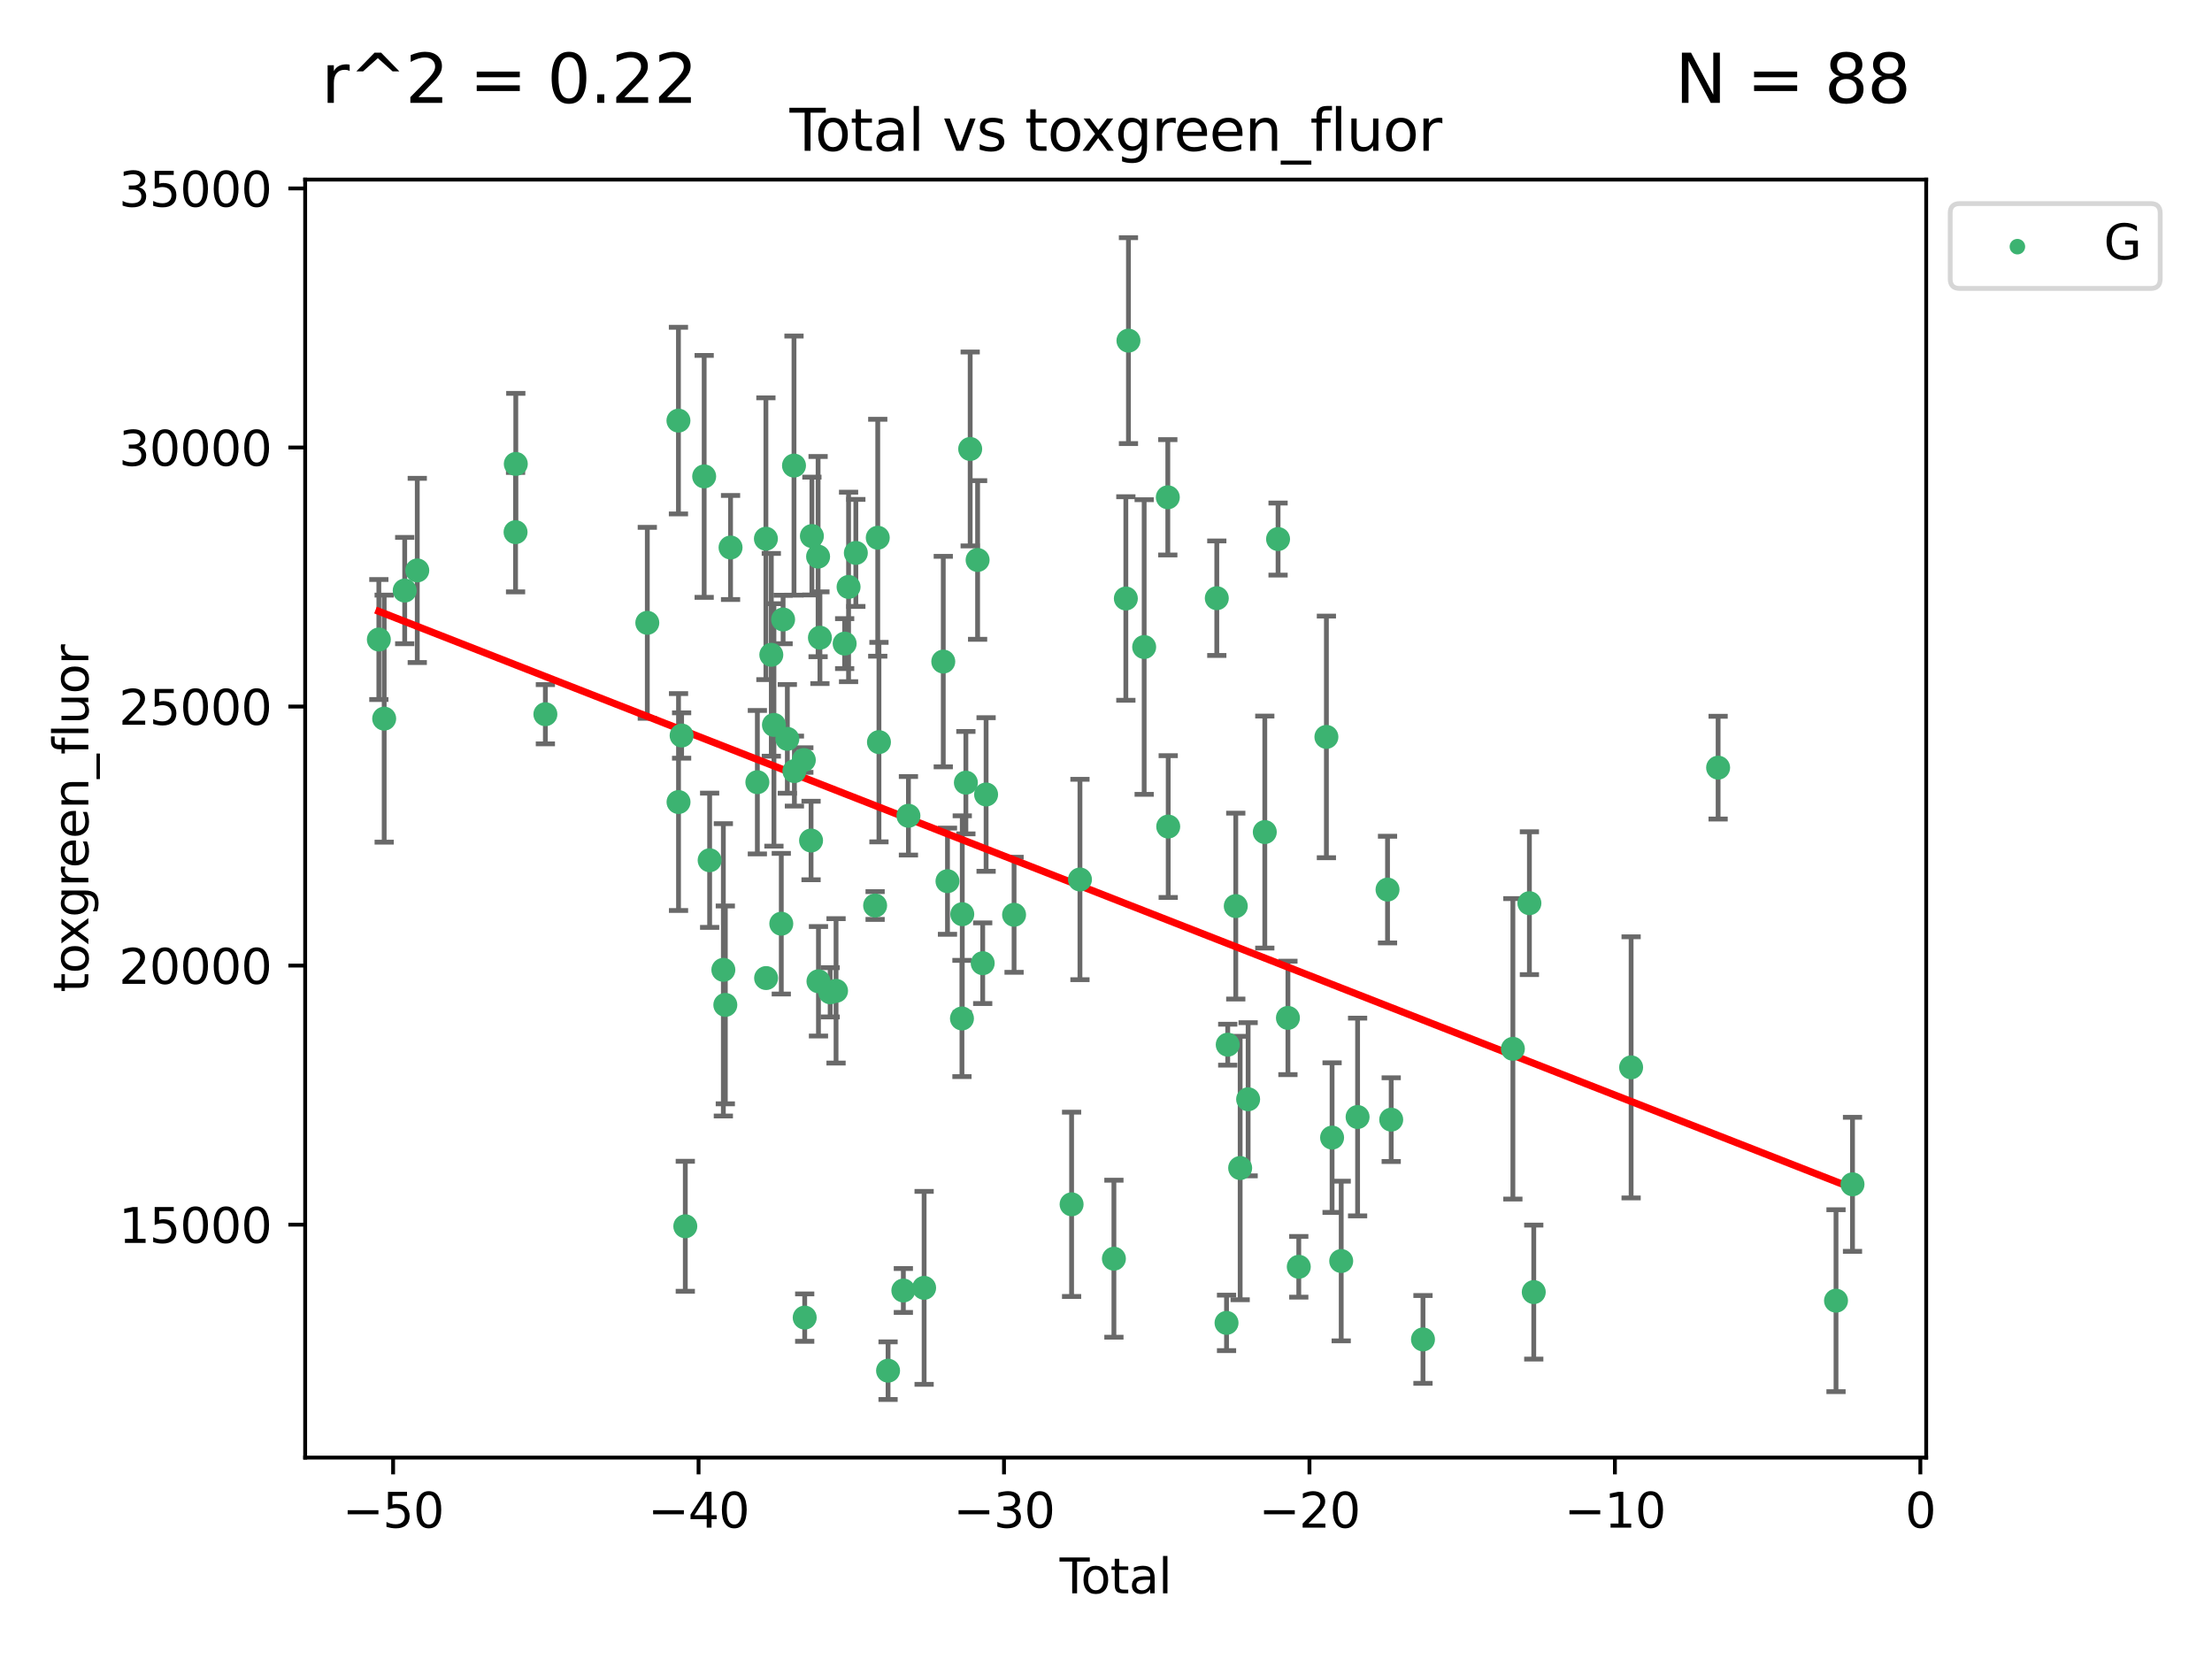 <?xml version="1.0" encoding="utf-8" standalone="no"?>
<!DOCTYPE svg PUBLIC "-//W3C//DTD SVG 1.1//EN"
  "http://www.w3.org/Graphics/SVG/1.1/DTD/svg11.dtd">
<svg xmlns:xlink="http://www.w3.org/1999/xlink" width="460.8pt" height="345.6pt" viewBox="0 0 460.8 345.6" xmlns="http://www.w3.org/2000/svg" version="1.1">
 <defs>
  <style type="text/css">*{stroke-linejoin: round; stroke-linecap: butt}</style>
 </defs>
 <g id="figure_1">
  <g id="patch_1">
   <path d="M 0 345.6 
L 460.8 345.6 
L 460.8 0 
L 0 0 
z
" style="fill: #ffffff"/>
  </g>
  <g id="axes_1">
   <g id="patch_2">
    <path d="M 63.571 303.64 
L 401.26 303.64 
L 401.26 37.411 
L 63.571 37.411 
z
" style="fill: #ffffff"/>
   </g>
   <g id="PathCollection_1">
    <defs>
     <path id="md42cdac834" d="M 0 1.118 
C 0.297 1.118 0.581 1 0.791 0.791 
C 1 0.581 1.118 0.297 1.118 0 
C 1.118 -0.297 1 -0.581 0.791 -0.791 
C 0.581 -1 0.297 -1.118 0 -1.118 
C -0.297 -1.118 -0.581 -1 -0.791 -0.791 
C -1 -0.581 -1.118 -0.297 -1.118 0 
C -1.118 0.297 -1 0.581 -0.791 0.791 
C -0.581 1 -0.297 1.118 0 1.118 
z
" style="stroke: #3cb371"/>
    </defs>
    <g clip-path="url(#peb598109b5)">
     <use xlink:href="#md42cdac834" x="78.921" y="133.223" style="fill: #3cb371; stroke: #3cb371"/>
     <use xlink:href="#md42cdac834" x="80.032" y="149.704" style="fill: #3cb371; stroke: #3cb371"/>
     <use xlink:href="#md42cdac834" x="84.308" y="123.023" style="fill: #3cb371; stroke: #3cb371"/>
     <use xlink:href="#md42cdac834" x="86.925" y="118.831" style="fill: #3cb371; stroke: #3cb371"/>
     <use xlink:href="#md42cdac834" x="107.401" y="110.856" style="fill: #3cb371; stroke: #3cb371"/>
     <use xlink:href="#md42cdac834" x="107.45" y="96.646" style="fill: #3cb371; stroke: #3cb371"/>
     <use xlink:href="#md42cdac834" x="113.612" y="148.787" style="fill: #3cb371; stroke: #3cb371"/>
     <use xlink:href="#md42cdac834" x="134.846" y="129.744" style="fill: #3cb371; stroke: #3cb371"/>
     <use xlink:href="#md42cdac834" x="141.332" y="87.621" style="fill: #3cb371; stroke: #3cb371"/>
     <use xlink:href="#md42cdac834" x="141.35" y="167.08" style="fill: #3cb371; stroke: #3cb371"/>
     <use xlink:href="#md42cdac834" x="141.993" y="153.22" style="fill: #3cb371; stroke: #3cb371"/>
     <use xlink:href="#md42cdac834" x="142.761" y="255.456" style="fill: #3cb371; stroke: #3cb371"/>
     <use xlink:href="#md42cdac834" x="146.692" y="99.242" style="fill: #3cb371; stroke: #3cb371"/>
     <use xlink:href="#md42cdac834" x="147.832" y="179.208" style="fill: #3cb371; stroke: #3cb371"/>
     <use xlink:href="#md42cdac834" x="150.687" y="202.034" style="fill: #3cb371; stroke: #3cb371"/>
     <use xlink:href="#md42cdac834" x="151.098" y="209.339" style="fill: #3cb371; stroke: #3cb371"/>
     <use xlink:href="#md42cdac834" x="152.188" y="114.055" style="fill: #3cb371; stroke: #3cb371"/>
     <use xlink:href="#md42cdac834" x="157.772" y="162.945" style="fill: #3cb371; stroke: #3cb371"/>
     <use xlink:href="#md42cdac834" x="159.553" y="112.226" style="fill: #3cb371; stroke: #3cb371"/>
     <use xlink:href="#md42cdac834" x="159.594" y="203.747" style="fill: #3cb371; stroke: #3cb371"/>
     <use xlink:href="#md42cdac834" x="160.679" y="136.406" style="fill: #3cb371; stroke: #3cb371"/>
     <use xlink:href="#md42cdac834" x="161.225" y="151.011" style="fill: #3cb371; stroke: #3cb371"/>
     <use xlink:href="#md42cdac834" x="162.757" y="192.424" style="fill: #3cb371; stroke: #3cb371"/>
     <use xlink:href="#md42cdac834" x="163.135" y="129.049" style="fill: #3cb371; stroke: #3cb371"/>
     <use xlink:href="#md42cdac834" x="164.018" y="153.921" style="fill: #3cb371; stroke: #3cb371"/>
     <use xlink:href="#md42cdac834" x="165.404" y="96.991" style="fill: #3cb371; stroke: #3cb371"/>
     <use xlink:href="#md42cdac834" x="165.49" y="160.631" style="fill: #3cb371; stroke: #3cb371"/>
     <use xlink:href="#md42cdac834" x="167.452" y="158.331" style="fill: #3cb371; stroke: #3cb371"/>
     <use xlink:href="#md42cdac834" x="167.635" y="274.48" style="fill: #3cb371; stroke: #3cb371"/>
     <use xlink:href="#md42cdac834" x="168.958" y="175.094" style="fill: #3cb371; stroke: #3cb371"/>
     <use xlink:href="#md42cdac834" x="169.133" y="111.668" style="fill: #3cb371; stroke: #3cb371"/>
     <use xlink:href="#md42cdac834" x="170.424" y="115.951" style="fill: #3cb371; stroke: #3cb371"/>
     <use xlink:href="#md42cdac834" x="170.502" y="204.42" style="fill: #3cb371; stroke: #3cb371"/>
     <use xlink:href="#md42cdac834" x="170.806" y="132.847" style="fill: #3cb371; stroke: #3cb371"/>
     <use xlink:href="#md42cdac834" x="172.94" y="206.714" style="fill: #3cb371; stroke: #3cb371"/>
     <use xlink:href="#md42cdac834" x="174.165" y="206.413" style="fill: #3cb371; stroke: #3cb371"/>
     <use xlink:href="#md42cdac834" x="175.958" y="134.076" style="fill: #3cb371; stroke: #3cb371"/>
     <use xlink:href="#md42cdac834" x="176.774" y="122.267" style="fill: #3cb371; stroke: #3cb371"/>
     <use xlink:href="#md42cdac834" x="178.287" y="115.186" style="fill: #3cb371; stroke: #3cb371"/>
     <use xlink:href="#md42cdac834" x="182.304" y="188.638" style="fill: #3cb371; stroke: #3cb371"/>
     <use xlink:href="#md42cdac834" x="182.852" y="112.022" style="fill: #3cb371; stroke: #3cb371"/>
     <use xlink:href="#md42cdac834" x="183.102" y="154.597" style="fill: #3cb371; stroke: #3cb371"/>
     <use xlink:href="#md42cdac834" x="185" y="285.537" style="fill: #3cb371; stroke: #3cb371"/>
     <use xlink:href="#md42cdac834" x="188.185" y="268.835" style="fill: #3cb371; stroke: #3cb371"/>
     <use xlink:href="#md42cdac834" x="189.243" y="169.942" style="fill: #3cb371; stroke: #3cb371"/>
     <use xlink:href="#md42cdac834" x="192.511" y="268.285" style="fill: #3cb371; stroke: #3cb371"/>
     <use xlink:href="#md42cdac834" x="196.502" y="137.818" style="fill: #3cb371; stroke: #3cb371"/>
     <use xlink:href="#md42cdac834" x="197.378" y="183.568" style="fill: #3cb371; stroke: #3cb371"/>
     <use xlink:href="#md42cdac834" x="200.393" y="212.167" style="fill: #3cb371; stroke: #3cb371"/>
     <use xlink:href="#md42cdac834" x="200.458" y="190.442" style="fill: #3cb371; stroke: #3cb371"/>
     <use xlink:href="#md42cdac834" x="201.21" y="163.042" style="fill: #3cb371; stroke: #3cb371"/>
     <use xlink:href="#md42cdac834" x="202.107" y="93.528" style="fill: #3cb371; stroke: #3cb371"/>
     <use xlink:href="#md42cdac834" x="203.653" y="116.655" style="fill: #3cb371; stroke: #3cb371"/>
     <use xlink:href="#md42cdac834" x="204.715" y="200.653" style="fill: #3cb371; stroke: #3cb371"/>
     <use xlink:href="#md42cdac834" x="205.422" y="165.506" style="fill: #3cb371; stroke: #3cb371"/>
     <use xlink:href="#md42cdac834" x="211.25" y="190.563" style="fill: #3cb371; stroke: #3cb371"/>
     <use xlink:href="#md42cdac834" x="223.233" y="250.881" style="fill: #3cb371; stroke: #3cb371"/>
     <use xlink:href="#md42cdac834" x="224.975" y="183.214" style="fill: #3cb371; stroke: #3cb371"/>
     <use xlink:href="#md42cdac834" x="232.048" y="262.21" style="fill: #3cb371; stroke: #3cb371"/>
     <use xlink:href="#md42cdac834" x="234.536" y="124.678" style="fill: #3cb371; stroke: #3cb371"/>
     <use xlink:href="#md42cdac834" x="235.078" y="70.96" style="fill: #3cb371; stroke: #3cb371"/>
     <use xlink:href="#md42cdac834" x="238.351" y="134.786" style="fill: #3cb371; stroke: #3cb371"/>
     <use xlink:href="#md42cdac834" x="243.276" y="103.597" style="fill: #3cb371; stroke: #3cb371"/>
     <use xlink:href="#md42cdac834" x="243.361" y="172.188" style="fill: #3cb371; stroke: #3cb371"/>
     <use xlink:href="#md42cdac834" x="253.481" y="124.616" style="fill: #3cb371; stroke: #3cb371"/>
     <use xlink:href="#md42cdac834" x="255.51" y="275.581" style="fill: #3cb371; stroke: #3cb371"/>
     <use xlink:href="#md42cdac834" x="255.758" y="217.627" style="fill: #3cb371; stroke: #3cb371"/>
     <use xlink:href="#md42cdac834" x="257.434" y="188.756" style="fill: #3cb371; stroke: #3cb371"/>
     <use xlink:href="#md42cdac834" x="258.348" y="243.32" style="fill: #3cb371; stroke: #3cb371"/>
     <use xlink:href="#md42cdac834" x="260.008" y="228.997" style="fill: #3cb371; stroke: #3cb371"/>
     <use xlink:href="#md42cdac834" x="263.48" y="173.334" style="fill: #3cb371; stroke: #3cb371"/>
     <use xlink:href="#md42cdac834" x="266.244" y="112.295" style="fill: #3cb371; stroke: #3cb371"/>
     <use xlink:href="#md42cdac834" x="268.299" y="212.048" style="fill: #3cb371; stroke: #3cb371"/>
     <use xlink:href="#md42cdac834" x="270.56" y="263.898" style="fill: #3cb371; stroke: #3cb371"/>
     <use xlink:href="#md42cdac834" x="276.314" y="153.511" style="fill: #3cb371; stroke: #3cb371"/>
     <use xlink:href="#md42cdac834" x="277.497" y="236.983" style="fill: #3cb371; stroke: #3cb371"/>
     <use xlink:href="#md42cdac834" x="279.398" y="262.693" style="fill: #3cb371; stroke: #3cb371"/>
     <use xlink:href="#md42cdac834" x="282.812" y="232.694" style="fill: #3cb371; stroke: #3cb371"/>
     <use xlink:href="#md42cdac834" x="289.048" y="185.317" style="fill: #3cb371; stroke: #3cb371"/>
     <use xlink:href="#md42cdac834" x="289.814" y="233.243" style="fill: #3cb371; stroke: #3cb371"/>
     <use xlink:href="#md42cdac834" x="296.432" y="279.025" style="fill: #3cb371; stroke: #3cb371"/>
     <use xlink:href="#md42cdac834" x="315.161" y="218.49" style="fill: #3cb371; stroke: #3cb371"/>
     <use xlink:href="#md42cdac834" x="318.603" y="188.151" style="fill: #3cb371; stroke: #3cb371"/>
     <use xlink:href="#md42cdac834" x="319.511" y="269.165" style="fill: #3cb371; stroke: #3cb371"/>
     <use xlink:href="#md42cdac834" x="339.791" y="222.351" style="fill: #3cb371; stroke: #3cb371"/>
     <use xlink:href="#md42cdac834" x="357.915" y="159.916" style="fill: #3cb371; stroke: #3cb371"/>
     <use xlink:href="#md42cdac834" x="382.476" y="270.956" style="fill: #3cb371; stroke: #3cb371"/>
     <use xlink:href="#md42cdac834" x="385.911" y="246.715" style="fill: #3cb371; stroke: #3cb371"/>
    </g>
   </g>
   <g id="matplotlib.axis_1">
    <g id="xtick_1">
     <g id="line2d_1">
      <defs>
       <path id="m5d421ca5ec" d="M 0 0 
L 0 3.5 
" style="stroke: #000000; stroke-width: 0.8"/>
      </defs>
      <g>
       <use xlink:href="#m5d421ca5ec" x="81.892" y="303.64" style="stroke: #000000; stroke-width: 0.8"/>
      </g>
     </g>
     <g id="text_1">
      <!-- −50 -->
      <g transform="translate(71.339 318.238)scale(0.1 -0.1)">
       <defs>
        <path id="DejaVuSans-2212" d="M 678 2272 
L 4684 2272 
L 4684 1741 
L 678 1741 
L 678 2272 
z
" transform="scale(0.016)"/>
        <path id="DejaVuSans-35" d="M 691 4666 
L 3169 4666 
L 3169 4134 
L 1269 4134 
L 1269 2991 
Q 1406 3038 1543 3061 
Q 1681 3084 1819 3084 
Q 2600 3084 3056 2656 
Q 3513 2228 3513 1497 
Q 3513 744 3044 326 
Q 2575 -91 1722 -91 
Q 1428 -91 1123 -41 
Q 819 9 494 109 
L 494 744 
Q 775 591 1075 516 
Q 1375 441 1709 441 
Q 2250 441 2565 725 
Q 2881 1009 2881 1497 
Q 2881 1984 2565 2268 
Q 2250 2553 1709 2553 
Q 1456 2553 1204 2497 
Q 953 2441 691 2322 
L 691 4666 
z
" transform="scale(0.016)"/>
        <path id="DejaVuSans-30" d="M 2034 4250 
Q 1547 4250 1301 3770 
Q 1056 3291 1056 2328 
Q 1056 1369 1301 889 
Q 1547 409 2034 409 
Q 2525 409 2770 889 
Q 3016 1369 3016 2328 
Q 3016 3291 2770 3770 
Q 2525 4250 2034 4250 
z
M 2034 4750 
Q 2819 4750 3233 4129 
Q 3647 3509 3647 2328 
Q 3647 1150 3233 529 
Q 2819 -91 2034 -91 
Q 1250 -91 836 529 
Q 422 1150 422 2328 
Q 422 3509 836 4129 
Q 1250 4750 2034 4750 
z
" transform="scale(0.016)"/>
       </defs>
       <use xlink:href="#DejaVuSans-2212"/>
       <use xlink:href="#DejaVuSans-35" x="83.789"/>
       <use xlink:href="#DejaVuSans-30" x="147.412"/>
      </g>
     </g>
    </g>
    <g id="xtick_2">
     <g id="line2d_2">
      <g>
       <use xlink:href="#m5d421ca5ec" x="145.522" y="303.64" style="stroke: #000000; stroke-width: 0.8"/>
      </g>
     </g>
     <g id="text_2">
      <!-- −40 -->
      <g transform="translate(134.97 318.238)scale(0.1 -0.1)">
       <defs>
        <path id="DejaVuSans-34" d="M 2419 4116 
L 825 1625 
L 2419 1625 
L 2419 4116 
z
M 2253 4666 
L 3047 4666 
L 3047 1625 
L 3713 1625 
L 3713 1100 
L 3047 1100 
L 3047 0 
L 2419 0 
L 2419 1100 
L 313 1100 
L 313 1709 
L 2253 4666 
z
" transform="scale(0.016)"/>
       </defs>
       <use xlink:href="#DejaVuSans-2212"/>
       <use xlink:href="#DejaVuSans-34" x="83.789"/>
       <use xlink:href="#DejaVuSans-30" x="147.412"/>
      </g>
     </g>
    </g>
    <g id="xtick_3">
     <g id="line2d_3">
      <g>
       <use xlink:href="#m5d421ca5ec" x="209.153" y="303.64" style="stroke: #000000; stroke-width: 0.8"/>
      </g>
     </g>
     <g id="text_3">
      <!-- −30 -->
      <g transform="translate(198.601 318.238)scale(0.1 -0.1)">
       <defs>
        <path id="DejaVuSans-33" d="M 2597 2516 
Q 3050 2419 3304 2112 
Q 3559 1806 3559 1356 
Q 3559 666 3084 287 
Q 2609 -91 1734 -91 
Q 1441 -91 1130 -33 
Q 819 25 488 141 
L 488 750 
Q 750 597 1062 519 
Q 1375 441 1716 441 
Q 2309 441 2620 675 
Q 2931 909 2931 1356 
Q 2931 1769 2642 2001 
Q 2353 2234 1838 2234 
L 1294 2234 
L 1294 2753 
L 1863 2753 
Q 2328 2753 2575 2939 
Q 2822 3125 2822 3475 
Q 2822 3834 2567 4026 
Q 2313 4219 1838 4219 
Q 1578 4219 1281 4162 
Q 984 4106 628 3988 
L 628 4550 
Q 988 4650 1302 4700 
Q 1616 4750 1894 4750 
Q 2613 4750 3031 4423 
Q 3450 4097 3450 3541 
Q 3450 3153 3228 2886 
Q 3006 2619 2597 2516 
z
" transform="scale(0.016)"/>
       </defs>
       <use xlink:href="#DejaVuSans-2212"/>
       <use xlink:href="#DejaVuSans-33" x="83.789"/>
       <use xlink:href="#DejaVuSans-30" x="147.412"/>
      </g>
     </g>
    </g>
    <g id="xtick_4">
     <g id="line2d_4">
      <g>
       <use xlink:href="#m5d421ca5ec" x="272.784" y="303.64" style="stroke: #000000; stroke-width: 0.8"/>
      </g>
     </g>
     <g id="text_4">
      <!-- −20 -->
      <g transform="translate(262.232 318.238)scale(0.1 -0.1)">
       <defs>
        <path id="DejaVuSans-32" d="M 1228 531 
L 3431 531 
L 3431 0 
L 469 0 
L 469 531 
Q 828 903 1448 1529 
Q 2069 2156 2228 2338 
Q 2531 2678 2651 2914 
Q 2772 3150 2772 3378 
Q 2772 3750 2511 3984 
Q 2250 4219 1831 4219 
Q 1534 4219 1204 4116 
Q 875 4013 500 3803 
L 500 4441 
Q 881 4594 1212 4672 
Q 1544 4750 1819 4750 
Q 2544 4750 2975 4387 
Q 3406 4025 3406 3419 
Q 3406 3131 3298 2873 
Q 3191 2616 2906 2266 
Q 2828 2175 2409 1742 
Q 1991 1309 1228 531 
z
" transform="scale(0.016)"/>
       </defs>
       <use xlink:href="#DejaVuSans-2212"/>
       <use xlink:href="#DejaVuSans-32" x="83.789"/>
       <use xlink:href="#DejaVuSans-30" x="147.412"/>
      </g>
     </g>
    </g>
    <g id="xtick_5">
     <g id="line2d_5">
      <g>
       <use xlink:href="#m5d421ca5ec" x="336.415" y="303.64" style="stroke: #000000; stroke-width: 0.8"/>
      </g>
     </g>
     <g id="text_5">
      <!-- −10 -->
      <g transform="translate(325.862 318.238)scale(0.1 -0.1)">
       <defs>
        <path id="DejaVuSans-31" d="M 794 531 
L 1825 531 
L 1825 4091 
L 703 3866 
L 703 4441 
L 1819 4666 
L 2450 4666 
L 2450 531 
L 3481 531 
L 3481 0 
L 794 0 
L 794 531 
z
" transform="scale(0.016)"/>
       </defs>
       <use xlink:href="#DejaVuSans-2212"/>
       <use xlink:href="#DejaVuSans-31" x="83.789"/>
       <use xlink:href="#DejaVuSans-30" x="147.412"/>
      </g>
     </g>
    </g>
    <g id="xtick_6">
     <g id="line2d_6">
      <g>
       <use xlink:href="#m5d421ca5ec" x="400.046" y="303.64" style="stroke: #000000; stroke-width: 0.8"/>
      </g>
     </g>
     <g id="text_6">
      <!-- 0 -->
      <g transform="translate(396.864 318.238)scale(0.1 -0.1)">
       <use xlink:href="#DejaVuSans-30"/>
      </g>
     </g>
    </g>
    <g id="text_7">
     <!-- Total -->
     <g transform="translate(220.739 331.917)scale(0.1 -0.1)">
      <defs>
       <path id="DejaVuSans-54" d="M -19 4666 
L 3928 4666 
L 3928 4134 
L 2272 4134 
L 2272 0 
L 1638 0 
L 1638 4134 
L -19 4134 
L -19 4666 
z
" transform="scale(0.016)"/>
       <path id="DejaVuSans-6f" d="M 1959 3097 
Q 1497 3097 1228 2736 
Q 959 2375 959 1747 
Q 959 1119 1226 758 
Q 1494 397 1959 397 
Q 2419 397 2687 759 
Q 2956 1122 2956 1747 
Q 2956 2369 2687 2733 
Q 2419 3097 1959 3097 
z
M 1959 3584 
Q 2709 3584 3137 3096 
Q 3566 2609 3566 1747 
Q 3566 888 3137 398 
Q 2709 -91 1959 -91 
Q 1206 -91 779 398 
Q 353 888 353 1747 
Q 353 2609 779 3096 
Q 1206 3584 1959 3584 
z
" transform="scale(0.016)"/>
       <path id="DejaVuSans-74" d="M 1172 4494 
L 1172 3500 
L 2356 3500 
L 2356 3053 
L 1172 3053 
L 1172 1153 
Q 1172 725 1289 603 
Q 1406 481 1766 481 
L 2356 481 
L 2356 0 
L 1766 0 
Q 1100 0 847 248 
Q 594 497 594 1153 
L 594 3053 
L 172 3053 
L 172 3500 
L 594 3500 
L 594 4494 
L 1172 4494 
z
" transform="scale(0.016)"/>
       <path id="DejaVuSans-61" d="M 2194 1759 
Q 1497 1759 1228 1600 
Q 959 1441 959 1056 
Q 959 750 1161 570 
Q 1363 391 1709 391 
Q 2188 391 2477 730 
Q 2766 1069 2766 1631 
L 2766 1759 
L 2194 1759 
z
M 3341 1997 
L 3341 0 
L 2766 0 
L 2766 531 
Q 2569 213 2275 61 
Q 1981 -91 1556 -91 
Q 1019 -91 701 211 
Q 384 513 384 1019 
Q 384 1609 779 1909 
Q 1175 2209 1959 2209 
L 2766 2209 
L 2766 2266 
Q 2766 2663 2505 2880 
Q 2244 3097 1772 3097 
Q 1472 3097 1187 3025 
Q 903 2953 641 2809 
L 641 3341 
Q 956 3463 1253 3523 
Q 1550 3584 1831 3584 
Q 2591 3584 2966 3190 
Q 3341 2797 3341 1997 
z
" transform="scale(0.016)"/>
       <path id="DejaVuSans-6c" d="M 603 4863 
L 1178 4863 
L 1178 0 
L 603 0 
L 603 4863 
z
" transform="scale(0.016)"/>
      </defs>
      <use xlink:href="#DejaVuSans-54"/>
      <use xlink:href="#DejaVuSans-6f" x="44.084"/>
      <use xlink:href="#DejaVuSans-74" x="105.266"/>
      <use xlink:href="#DejaVuSans-61" x="144.475"/>
      <use xlink:href="#DejaVuSans-6c" x="205.754"/>
     </g>
    </g>
   </g>
   <g id="matplotlib.axis_2">
    <g id="ytick_1">
     <g id="line2d_7">
      <defs>
       <path id="m3bf5099b3e" d="M 0 0 
L -3.5 0 
" style="stroke: #000000; stroke-width: 0.8"/>
      </defs>
      <g>
       <use xlink:href="#m3bf5099b3e" x="63.571" y="255.117" style="stroke: #000000; stroke-width: 0.8"/>
      </g>
     </g>
     <g id="text_8">
      <!-- 15000 -->
      <g transform="translate(24.759 258.916)scale(0.1 -0.1)">
       <use xlink:href="#DejaVuSans-31"/>
       <use xlink:href="#DejaVuSans-35" x="63.623"/>
       <use xlink:href="#DejaVuSans-30" x="127.246"/>
       <use xlink:href="#DejaVuSans-30" x="190.869"/>
       <use xlink:href="#DejaVuSans-30" x="254.492"/>
      </g>
     </g>
    </g>
    <g id="ytick_2">
     <g id="line2d_8">
      <g>
       <use xlink:href="#m3bf5099b3e" x="63.571" y="201.151" style="stroke: #000000; stroke-width: 0.8"/>
      </g>
     </g>
     <g id="text_9">
      <!-- 20000 -->
      <g transform="translate(24.759 204.95)scale(0.1 -0.1)">
       <use xlink:href="#DejaVuSans-32"/>
       <use xlink:href="#DejaVuSans-30" x="63.623"/>
       <use xlink:href="#DejaVuSans-30" x="127.246"/>
       <use xlink:href="#DejaVuSans-30" x="190.869"/>
       <use xlink:href="#DejaVuSans-30" x="254.492"/>
      </g>
     </g>
    </g>
    <g id="ytick_3">
     <g id="line2d_9">
      <g>
       <use xlink:href="#m3bf5099b3e" x="63.571" y="147.185" style="stroke: #000000; stroke-width: 0.8"/>
      </g>
     </g>
     <g id="text_10">
      <!-- 25000 -->
      <g transform="translate(24.759 150.984)scale(0.1 -0.1)">
       <use xlink:href="#DejaVuSans-32"/>
       <use xlink:href="#DejaVuSans-35" x="63.623"/>
       <use xlink:href="#DejaVuSans-30" x="127.246"/>
       <use xlink:href="#DejaVuSans-30" x="190.869"/>
       <use xlink:href="#DejaVuSans-30" x="254.492"/>
      </g>
     </g>
    </g>
    <g id="ytick_4">
     <g id="line2d_10">
      <g>
       <use xlink:href="#m3bf5099b3e" x="63.571" y="93.219" style="stroke: #000000; stroke-width: 0.8"/>
      </g>
     </g>
     <g id="text_11">
      <!-- 30000 -->
      <g transform="translate(24.759 97.018)scale(0.1 -0.1)">
       <use xlink:href="#DejaVuSans-33"/>
       <use xlink:href="#DejaVuSans-30" x="63.623"/>
       <use xlink:href="#DejaVuSans-30" x="127.246"/>
       <use xlink:href="#DejaVuSans-30" x="190.869"/>
       <use xlink:href="#DejaVuSans-30" x="254.492"/>
      </g>
     </g>
    </g>
    <g id="ytick_5">
     <g id="line2d_11">
      <g>
       <use xlink:href="#m3bf5099b3e" x="63.571" y="39.253" style="stroke: #000000; stroke-width: 0.8"/>
      </g>
     </g>
     <g id="text_12">
      <!-- 35000 -->
      <g transform="translate(24.759 43.052)scale(0.1 -0.1)">
       <use xlink:href="#DejaVuSans-33"/>
       <use xlink:href="#DejaVuSans-35" x="63.623"/>
       <use xlink:href="#DejaVuSans-30" x="127.246"/>
       <use xlink:href="#DejaVuSans-30" x="190.869"/>
       <use xlink:href="#DejaVuSans-30" x="254.492"/>
      </g>
     </g>
    </g>
    <g id="text_13">
     <!-- toxgreen_fluor -->
     <g transform="translate(18.401 206.72)rotate(-90)scale(0.1 -0.1)">
      <defs>
       <path id="DejaVuSans-78" d="M 3513 3500 
L 2247 1797 
L 3578 0 
L 2900 0 
L 1881 1375 
L 863 0 
L 184 0 
L 1544 1831 
L 300 3500 
L 978 3500 
L 1906 2253 
L 2834 3500 
L 3513 3500 
z
" transform="scale(0.016)"/>
       <path id="DejaVuSans-67" d="M 2906 1791 
Q 2906 2416 2648 2759 
Q 2391 3103 1925 3103 
Q 1463 3103 1205 2759 
Q 947 2416 947 1791 
Q 947 1169 1205 825 
Q 1463 481 1925 481 
Q 2391 481 2648 825 
Q 2906 1169 2906 1791 
z
M 3481 434 
Q 3481 -459 3084 -895 
Q 2688 -1331 1869 -1331 
Q 1566 -1331 1297 -1286 
Q 1028 -1241 775 -1147 
L 775 -588 
Q 1028 -725 1275 -790 
Q 1522 -856 1778 -856 
Q 2344 -856 2625 -561 
Q 2906 -266 2906 331 
L 2906 616 
Q 2728 306 2450 153 
Q 2172 0 1784 0 
Q 1141 0 747 490 
Q 353 981 353 1791 
Q 353 2603 747 3093 
Q 1141 3584 1784 3584 
Q 2172 3584 2450 3431 
Q 2728 3278 2906 2969 
L 2906 3500 
L 3481 3500 
L 3481 434 
z
" transform="scale(0.016)"/>
       <path id="DejaVuSans-72" d="M 2631 2963 
Q 2534 3019 2420 3045 
Q 2306 3072 2169 3072 
Q 1681 3072 1420 2755 
Q 1159 2438 1159 1844 
L 1159 0 
L 581 0 
L 581 3500 
L 1159 3500 
L 1159 2956 
Q 1341 3275 1631 3429 
Q 1922 3584 2338 3584 
Q 2397 3584 2469 3576 
Q 2541 3569 2628 3553 
L 2631 2963 
z
" transform="scale(0.016)"/>
       <path id="DejaVuSans-65" d="M 3597 1894 
L 3597 1613 
L 953 1613 
Q 991 1019 1311 708 
Q 1631 397 2203 397 
Q 2534 397 2845 478 
Q 3156 559 3463 722 
L 3463 178 
Q 3153 47 2828 -22 
Q 2503 -91 2169 -91 
Q 1331 -91 842 396 
Q 353 884 353 1716 
Q 353 2575 817 3079 
Q 1281 3584 2069 3584 
Q 2775 3584 3186 3129 
Q 3597 2675 3597 1894 
z
M 3022 2063 
Q 3016 2534 2758 2815 
Q 2500 3097 2075 3097 
Q 1594 3097 1305 2825 
Q 1016 2553 972 2059 
L 3022 2063 
z
" transform="scale(0.016)"/>
       <path id="DejaVuSans-6e" d="M 3513 2113 
L 3513 0 
L 2938 0 
L 2938 2094 
Q 2938 2591 2744 2837 
Q 2550 3084 2163 3084 
Q 1697 3084 1428 2787 
Q 1159 2491 1159 1978 
L 1159 0 
L 581 0 
L 581 3500 
L 1159 3500 
L 1159 2956 
Q 1366 3272 1645 3428 
Q 1925 3584 2291 3584 
Q 2894 3584 3203 3211 
Q 3513 2838 3513 2113 
z
" transform="scale(0.016)"/>
       <path id="DejaVuSans-5f" d="M 3263 -1063 
L 3263 -1509 
L -63 -1509 
L -63 -1063 
L 3263 -1063 
z
" transform="scale(0.016)"/>
       <path id="DejaVuSans-66" d="M 2375 4863 
L 2375 4384 
L 1825 4384 
Q 1516 4384 1395 4259 
Q 1275 4134 1275 3809 
L 1275 3500 
L 2222 3500 
L 2222 3053 
L 1275 3053 
L 1275 0 
L 697 0 
L 697 3053 
L 147 3053 
L 147 3500 
L 697 3500 
L 697 3744 
Q 697 4328 969 4595 
Q 1241 4863 1831 4863 
L 2375 4863 
z
" transform="scale(0.016)"/>
       <path id="DejaVuSans-75" d="M 544 1381 
L 544 3500 
L 1119 3500 
L 1119 1403 
Q 1119 906 1312 657 
Q 1506 409 1894 409 
Q 2359 409 2629 706 
Q 2900 1003 2900 1516 
L 2900 3500 
L 3475 3500 
L 3475 0 
L 2900 0 
L 2900 538 
Q 2691 219 2414 64 
Q 2138 -91 1772 -91 
Q 1169 -91 856 284 
Q 544 659 544 1381 
z
M 1991 3584 
L 1991 3584 
z
" transform="scale(0.016)"/>
      </defs>
      <use xlink:href="#DejaVuSans-74"/>
      <use xlink:href="#DejaVuSans-6f" x="39.209"/>
      <use xlink:href="#DejaVuSans-78" x="97.266"/>
      <use xlink:href="#DejaVuSans-67" x="156.445"/>
      <use xlink:href="#DejaVuSans-72" x="219.922"/>
      <use xlink:href="#DejaVuSans-65" x="258.785"/>
      <use xlink:href="#DejaVuSans-65" x="320.309"/>
      <use xlink:href="#DejaVuSans-6e" x="381.832"/>
      <use xlink:href="#DejaVuSans-5f" x="445.211"/>
      <use xlink:href="#DejaVuSans-66" x="495.211"/>
      <use xlink:href="#DejaVuSans-6c" x="530.416"/>
      <use xlink:href="#DejaVuSans-75" x="558.199"/>
      <use xlink:href="#DejaVuSans-6f" x="621.578"/>
      <use xlink:href="#DejaVuSans-72" x="682.76"/>
     </g>
    </g>
   </g>
   <g id="LineCollection_1">
    <path d="M 78.921 145.722 
L 78.921 120.723 
" clip-path="url(#peb598109b5)" style="fill: none; stroke: #696969"/>
    <path d="M 80.032 175.435 
L 80.032 123.972 
" clip-path="url(#peb598109b5)" style="fill: none; stroke: #696969"/>
    <path d="M 84.308 134.098 
L 84.308 111.948 
" clip-path="url(#peb598109b5)" style="fill: none; stroke: #696969"/>
    <path d="M 86.925 138.019 
L 86.925 99.644 
" clip-path="url(#peb598109b5)" style="fill: none; stroke: #696969"/>
    <path d="M 107.401 123.297 
L 107.401 98.415 
" clip-path="url(#peb598109b5)" style="fill: none; stroke: #696969"/>
    <path d="M 107.45 111.351 
L 107.45 81.941 
" clip-path="url(#peb598109b5)" style="fill: none; stroke: #696969"/>
    <path d="M 113.612 154.959 
L 113.612 142.615 
" clip-path="url(#peb598109b5)" style="fill: none; stroke: #696969"/>
    <path d="M 134.846 149.635 
L 134.846 109.853 
" clip-path="url(#peb598109b5)" style="fill: none; stroke: #696969"/>
    <path d="M 141.332 107.059 
L 141.332 68.183 
" clip-path="url(#peb598109b5)" style="fill: none; stroke: #696969"/>
    <path d="M 141.35 189.668 
L 141.35 144.491 
" clip-path="url(#peb598109b5)" style="fill: none; stroke: #696969"/>
    <path d="M 141.993 157.944 
L 141.993 148.497 
" clip-path="url(#peb598109b5)" style="fill: none; stroke: #696969"/>
    <path d="M 142.761 268.997 
L 142.761 241.914 
" clip-path="url(#peb598109b5)" style="fill: none; stroke: #696969"/>
    <path d="M 146.692 124.439 
L 146.692 74.044 
" clip-path="url(#peb598109b5)" style="fill: none; stroke: #696969"/>
    <path d="M 147.832 193.193 
L 147.832 165.224 
" clip-path="url(#peb598109b5)" style="fill: none; stroke: #696969"/>
    <path d="M 150.687 232.485 
L 150.687 171.583 
" clip-path="url(#peb598109b5)" style="fill: none; stroke: #696969"/>
    <path d="M 151.098 229.946 
L 151.098 188.731 
" clip-path="url(#peb598109b5)" style="fill: none; stroke: #696969"/>
    <path d="M 152.188 124.893 
L 152.188 103.217 
" clip-path="url(#peb598109b5)" style="fill: none; stroke: #696969"/>
    <path d="M 157.772 177.887 
L 157.772 148.003 
" clip-path="url(#peb598109b5)" style="fill: none; stroke: #696969"/>
    <path d="M 159.553 141.578 
L 159.553 82.875 
" clip-path="url(#peb598109b5)" style="fill: none; stroke: #696969"/>
    <path d="M 159.594 204.554 
L 159.594 202.939 
" clip-path="url(#peb598109b5)" style="fill: none; stroke: #696969"/>
    <path d="M 160.679 157.524 
L 160.679 115.289 
" clip-path="url(#peb598109b5)" style="fill: none; stroke: #696969"/>
    <path d="M 161.225 176.262 
L 161.225 125.761 
" clip-path="url(#peb598109b5)" style="fill: none; stroke: #696969"/>
    <path d="M 162.757 207.069 
L 162.757 177.779 
" clip-path="url(#peb598109b5)" style="fill: none; stroke: #696969"/>
    <path d="M 163.135 134.099 
L 163.135 123.999 
" clip-path="url(#peb598109b5)" style="fill: none; stroke: #696969"/>
    <path d="M 164.018 165.243 
L 164.018 142.598 
" clip-path="url(#peb598109b5)" style="fill: none; stroke: #696969"/>
    <path d="M 165.404 123.977 
L 165.404 70.004 
" clip-path="url(#peb598109b5)" style="fill: none; stroke: #696969"/>
    <path d="M 165.49 167.92 
L 165.49 153.343 
" clip-path="url(#peb598109b5)" style="fill: none; stroke: #696969"/>
    <path d="M 167.452 160.896 
L 167.452 155.765 
" clip-path="url(#peb598109b5)" style="fill: none; stroke: #696969"/>
    <path d="M 167.635 279.416 
L 167.635 269.544 
" clip-path="url(#peb598109b5)" style="fill: none; stroke: #696969"/>
    <path d="M 168.958 183.272 
L 168.958 166.915 
" clip-path="url(#peb598109b5)" style="fill: none; stroke: #696969"/>
    <path d="M 169.133 123.941 
L 169.133 99.396 
" clip-path="url(#peb598109b5)" style="fill: none; stroke: #696969"/>
    <path d="M 170.424 136.803 
L 170.424 95.098 
" clip-path="url(#peb598109b5)" style="fill: none; stroke: #696969"/>
    <path d="M 170.502 215.823 
L 170.502 193.017 
" clip-path="url(#peb598109b5)" style="fill: none; stroke: #696969"/>
    <path d="M 170.806 142.401 
L 170.806 123.293 
" clip-path="url(#peb598109b5)" style="fill: none; stroke: #696969"/>
    <path d="M 172.94 211.845 
L 172.94 201.583 
" clip-path="url(#peb598109b5)" style="fill: none; stroke: #696969"/>
    <path d="M 174.165 221.455 
L 174.165 191.372 
" clip-path="url(#peb598109b5)" style="fill: none; stroke: #696969"/>
    <path d="M 175.958 139.275 
L 175.958 128.877 
" clip-path="url(#peb598109b5)" style="fill: none; stroke: #696969"/>
    <path d="M 176.774 142.005 
L 176.774 102.53 
" clip-path="url(#peb598109b5)" style="fill: none; stroke: #696969"/>
    <path d="M 178.287 126.333 
L 178.287 104.039 
" clip-path="url(#peb598109b5)" style="fill: none; stroke: #696969"/>
    <path d="M 182.304 191.534 
L 182.304 185.743 
" clip-path="url(#peb598109b5)" style="fill: none; stroke: #696969"/>
    <path d="M 182.852 136.701 
L 182.852 87.342 
" clip-path="url(#peb598109b5)" style="fill: none; stroke: #696969"/>
    <path d="M 183.102 175.376 
L 183.102 133.818 
" clip-path="url(#peb598109b5)" style="fill: none; stroke: #696969"/>
    <path d="M 185 291.539 
L 185 279.535 
" clip-path="url(#peb598109b5)" style="fill: none; stroke: #696969"/>
    <path d="M 188.185 273.409 
L 188.185 264.261 
" clip-path="url(#peb598109b5)" style="fill: none; stroke: #696969"/>
    <path d="M 189.243 178.121 
L 189.243 161.763 
" clip-path="url(#peb598109b5)" style="fill: none; stroke: #696969"/>
    <path d="M 192.511 288.381 
L 192.511 248.189 
" clip-path="url(#peb598109b5)" style="fill: none; stroke: #696969"/>
    <path d="M 196.502 159.743 
L 196.502 115.893 
" clip-path="url(#peb598109b5)" style="fill: none; stroke: #696969"/>
    <path d="M 197.378 194.629 
L 197.378 172.507 
" clip-path="url(#peb598109b5)" style="fill: none; stroke: #696969"/>
    <path d="M 200.393 224.273 
L 200.393 200.06 
" clip-path="url(#peb598109b5)" style="fill: none; stroke: #696969"/>
    <path d="M 200.458 210.938 
L 200.458 169.946 
" clip-path="url(#peb598109b5)" style="fill: none; stroke: #696969"/>
    <path d="M 201.21 173.708 
L 201.21 152.376 
" clip-path="url(#peb598109b5)" style="fill: none; stroke: #696969"/>
    <path d="M 202.107 113.727 
L 202.107 73.328 
" clip-path="url(#peb598109b5)" style="fill: none; stroke: #696969"/>
    <path d="M 203.653 133.179 
L 203.653 100.131 
" clip-path="url(#peb598109b5)" style="fill: none; stroke: #696969"/>
    <path d="M 204.715 209.057 
L 204.715 192.25 
" clip-path="url(#peb598109b5)" style="fill: none; stroke: #696969"/>
    <path d="M 205.422 181.504 
L 205.422 149.508 
" clip-path="url(#peb598109b5)" style="fill: none; stroke: #696969"/>
    <path d="M 211.25 202.552 
L 211.25 178.574 
" clip-path="url(#peb598109b5)" style="fill: none; stroke: #696969"/>
    <path d="M 223.233 270.078 
L 223.233 231.685 
" clip-path="url(#peb598109b5)" style="fill: none; stroke: #696969"/>
    <path d="M 224.975 204.084 
L 224.975 162.343 
" clip-path="url(#peb598109b5)" style="fill: none; stroke: #696969"/>
    <path d="M 232.048 278.561 
L 232.048 245.858 
" clip-path="url(#peb598109b5)" style="fill: none; stroke: #696969"/>
    <path d="M 234.536 145.877 
L 234.536 103.479 
" clip-path="url(#peb598109b5)" style="fill: none; stroke: #696969"/>
    <path d="M 235.078 92.408 
L 235.078 49.513 
" clip-path="url(#peb598109b5)" style="fill: none; stroke: #696969"/>
    <path d="M 238.351 165.473 
L 238.351 104.099 
" clip-path="url(#peb598109b5)" style="fill: none; stroke: #696969"/>
    <path d="M 243.276 115.612 
L 243.276 91.583 
" clip-path="url(#peb598109b5)" style="fill: none; stroke: #696969"/>
    <path d="M 243.361 186.954 
L 243.361 157.422 
" clip-path="url(#peb598109b5)" style="fill: none; stroke: #696969"/>
    <path d="M 253.481 136.545 
L 253.481 112.688 
" clip-path="url(#peb598109b5)" style="fill: none; stroke: #696969"/>
    <path d="M 255.51 281.358 
L 255.51 269.803 
" clip-path="url(#peb598109b5)" style="fill: none; stroke: #696969"/>
    <path d="M 255.758 221.893 
L 255.758 213.36 
" clip-path="url(#peb598109b5)" style="fill: none; stroke: #696969"/>
    <path d="M 257.434 208.113 
L 257.434 169.399 
" clip-path="url(#peb598109b5)" style="fill: none; stroke: #696969"/>
    <path d="M 258.348 270.761 
L 258.348 215.878 
" clip-path="url(#peb598109b5)" style="fill: none; stroke: #696969"/>
    <path d="M 260.008 244.949 
L 260.008 213.045 
" clip-path="url(#peb598109b5)" style="fill: none; stroke: #696969"/>
    <path d="M 263.48 197.495 
L 263.48 149.174 
" clip-path="url(#peb598109b5)" style="fill: none; stroke: #696969"/>
    <path d="M 266.244 119.8 
L 266.244 104.79 
" clip-path="url(#peb598109b5)" style="fill: none; stroke: #696969"/>
    <path d="M 268.299 223.862 
L 268.299 200.234 
" clip-path="url(#peb598109b5)" style="fill: none; stroke: #696969"/>
    <path d="M 270.56 270.221 
L 270.56 257.576 
" clip-path="url(#peb598109b5)" style="fill: none; stroke: #696969"/>
    <path d="M 276.314 178.68 
L 276.314 128.342 
" clip-path="url(#peb598109b5)" style="fill: none; stroke: #696969"/>
    <path d="M 277.497 252.566 
L 277.497 221.4 
" clip-path="url(#peb598109b5)" style="fill: none; stroke: #696969"/>
    <path d="M 279.398 279.328 
L 279.398 246.059 
" clip-path="url(#peb598109b5)" style="fill: none; stroke: #696969"/>
    <path d="M 282.812 253.293 
L 282.812 212.095 
" clip-path="url(#peb598109b5)" style="fill: none; stroke: #696969"/>
    <path d="M 289.048 196.426 
L 289.048 174.207 
" clip-path="url(#peb598109b5)" style="fill: none; stroke: #696969"/>
    <path d="M 289.814 241.965 
L 289.814 224.522 
" clip-path="url(#peb598109b5)" style="fill: none; stroke: #696969"/>
    <path d="M 296.432 288.17 
L 296.432 269.88 
" clip-path="url(#peb598109b5)" style="fill: none; stroke: #696969"/>
    <path d="M 315.161 249.783 
L 315.161 187.196 
" clip-path="url(#peb598109b5)" style="fill: none; stroke: #696969"/>
    <path d="M 318.603 203.028 
L 318.603 173.274 
" clip-path="url(#peb598109b5)" style="fill: none; stroke: #696969"/>
    <path d="M 319.511 283.122 
L 319.511 255.208 
" clip-path="url(#peb598109b5)" style="fill: none; stroke: #696969"/>
    <path d="M 339.791 249.553 
L 339.791 195.149 
" clip-path="url(#peb598109b5)" style="fill: none; stroke: #696969"/>
    <path d="M 357.915 170.619 
L 357.915 149.213 
" clip-path="url(#peb598109b5)" style="fill: none; stroke: #696969"/>
    <path d="M 382.476 289.909 
L 382.476 252.004 
" clip-path="url(#peb598109b5)" style="fill: none; stroke: #696969"/>
    <path d="M 385.911 260.677 
L 385.911 232.752 
" clip-path="url(#peb598109b5)" style="fill: none; stroke: #696969"/>
   </g>
   <g id="line2d_12">
    <defs>
     <path id="m2a097ee24f" d="M 2 0 
L -2 -0 
" style="stroke: #696969"/>
    </defs>
    <g clip-path="url(#peb598109b5)">
     <use xlink:href="#m2a097ee24f" x="78.921" y="145.722" style="fill: #696969; stroke: #696969"/>
     <use xlink:href="#m2a097ee24f" x="80.032" y="175.435" style="fill: #696969; stroke: #696969"/>
     <use xlink:href="#m2a097ee24f" x="84.308" y="134.098" style="fill: #696969; stroke: #696969"/>
     <use xlink:href="#m2a097ee24f" x="86.925" y="138.019" style="fill: #696969; stroke: #696969"/>
     <use xlink:href="#m2a097ee24f" x="107.401" y="123.297" style="fill: #696969; stroke: #696969"/>
     <use xlink:href="#m2a097ee24f" x="107.45" y="111.351" style="fill: #696969; stroke: #696969"/>
     <use xlink:href="#m2a097ee24f" x="113.612" y="154.959" style="fill: #696969; stroke: #696969"/>
     <use xlink:href="#m2a097ee24f" x="134.846" y="149.635" style="fill: #696969; stroke: #696969"/>
     <use xlink:href="#m2a097ee24f" x="141.332" y="107.059" style="fill: #696969; stroke: #696969"/>
     <use xlink:href="#m2a097ee24f" x="141.35" y="189.668" style="fill: #696969; stroke: #696969"/>
     <use xlink:href="#m2a097ee24f" x="141.993" y="157.944" style="fill: #696969; stroke: #696969"/>
     <use xlink:href="#m2a097ee24f" x="142.761" y="268.997" style="fill: #696969; stroke: #696969"/>
     <use xlink:href="#m2a097ee24f" x="146.692" y="124.439" style="fill: #696969; stroke: #696969"/>
     <use xlink:href="#m2a097ee24f" x="147.832" y="193.193" style="fill: #696969; stroke: #696969"/>
     <use xlink:href="#m2a097ee24f" x="150.687" y="232.485" style="fill: #696969; stroke: #696969"/>
     <use xlink:href="#m2a097ee24f" x="151.098" y="229.946" style="fill: #696969; stroke: #696969"/>
     <use xlink:href="#m2a097ee24f" x="152.188" y="124.893" style="fill: #696969; stroke: #696969"/>
     <use xlink:href="#m2a097ee24f" x="157.772" y="177.887" style="fill: #696969; stroke: #696969"/>
     <use xlink:href="#m2a097ee24f" x="159.553" y="141.578" style="fill: #696969; stroke: #696969"/>
     <use xlink:href="#m2a097ee24f" x="159.594" y="204.554" style="fill: #696969; stroke: #696969"/>
     <use xlink:href="#m2a097ee24f" x="160.679" y="157.524" style="fill: #696969; stroke: #696969"/>
     <use xlink:href="#m2a097ee24f" x="161.225" y="176.262" style="fill: #696969; stroke: #696969"/>
     <use xlink:href="#m2a097ee24f" x="162.757" y="207.069" style="fill: #696969; stroke: #696969"/>
     <use xlink:href="#m2a097ee24f" x="163.135" y="134.099" style="fill: #696969; stroke: #696969"/>
     <use xlink:href="#m2a097ee24f" x="164.018" y="165.243" style="fill: #696969; stroke: #696969"/>
     <use xlink:href="#m2a097ee24f" x="165.404" y="123.977" style="fill: #696969; stroke: #696969"/>
     <use xlink:href="#m2a097ee24f" x="165.49" y="167.92" style="fill: #696969; stroke: #696969"/>
     <use xlink:href="#m2a097ee24f" x="167.452" y="160.896" style="fill: #696969; stroke: #696969"/>
     <use xlink:href="#m2a097ee24f" x="167.635" y="279.416" style="fill: #696969; stroke: #696969"/>
     <use xlink:href="#m2a097ee24f" x="168.958" y="183.272" style="fill: #696969; stroke: #696969"/>
     <use xlink:href="#m2a097ee24f" x="169.133" y="123.941" style="fill: #696969; stroke: #696969"/>
     <use xlink:href="#m2a097ee24f" x="170.424" y="136.803" style="fill: #696969; stroke: #696969"/>
     <use xlink:href="#m2a097ee24f" x="170.502" y="215.823" style="fill: #696969; stroke: #696969"/>
     <use xlink:href="#m2a097ee24f" x="170.806" y="142.401" style="fill: #696969; stroke: #696969"/>
     <use xlink:href="#m2a097ee24f" x="172.94" y="211.845" style="fill: #696969; stroke: #696969"/>
     <use xlink:href="#m2a097ee24f" x="174.165" y="221.455" style="fill: #696969; stroke: #696969"/>
     <use xlink:href="#m2a097ee24f" x="175.958" y="139.275" style="fill: #696969; stroke: #696969"/>
     <use xlink:href="#m2a097ee24f" x="176.774" y="142.005" style="fill: #696969; stroke: #696969"/>
     <use xlink:href="#m2a097ee24f" x="178.287" y="126.333" style="fill: #696969; stroke: #696969"/>
     <use xlink:href="#m2a097ee24f" x="182.304" y="191.534" style="fill: #696969; stroke: #696969"/>
     <use xlink:href="#m2a097ee24f" x="182.852" y="136.701" style="fill: #696969; stroke: #696969"/>
     <use xlink:href="#m2a097ee24f" x="183.102" y="175.376" style="fill: #696969; stroke: #696969"/>
     <use xlink:href="#m2a097ee24f" x="185" y="291.539" style="fill: #696969; stroke: #696969"/>
     <use xlink:href="#m2a097ee24f" x="188.185" y="273.409" style="fill: #696969; stroke: #696969"/>
     <use xlink:href="#m2a097ee24f" x="189.243" y="178.121" style="fill: #696969; stroke: #696969"/>
     <use xlink:href="#m2a097ee24f" x="192.511" y="288.381" style="fill: #696969; stroke: #696969"/>
     <use xlink:href="#m2a097ee24f" x="196.502" y="159.743" style="fill: #696969; stroke: #696969"/>
     <use xlink:href="#m2a097ee24f" x="197.378" y="194.629" style="fill: #696969; stroke: #696969"/>
     <use xlink:href="#m2a097ee24f" x="200.393" y="224.273" style="fill: #696969; stroke: #696969"/>
     <use xlink:href="#m2a097ee24f" x="200.458" y="210.938" style="fill: #696969; stroke: #696969"/>
     <use xlink:href="#m2a097ee24f" x="201.21" y="173.708" style="fill: #696969; stroke: #696969"/>
     <use xlink:href="#m2a097ee24f" x="202.107" y="113.727" style="fill: #696969; stroke: #696969"/>
     <use xlink:href="#m2a097ee24f" x="203.653" y="133.179" style="fill: #696969; stroke: #696969"/>
     <use xlink:href="#m2a097ee24f" x="204.715" y="209.057" style="fill: #696969; stroke: #696969"/>
     <use xlink:href="#m2a097ee24f" x="205.422" y="181.504" style="fill: #696969; stroke: #696969"/>
     <use xlink:href="#m2a097ee24f" x="211.25" y="202.552" style="fill: #696969; stroke: #696969"/>
     <use xlink:href="#m2a097ee24f" x="223.233" y="270.078" style="fill: #696969; stroke: #696969"/>
     <use xlink:href="#m2a097ee24f" x="224.975" y="204.084" style="fill: #696969; stroke: #696969"/>
     <use xlink:href="#m2a097ee24f" x="232.048" y="278.561" style="fill: #696969; stroke: #696969"/>
     <use xlink:href="#m2a097ee24f" x="234.536" y="145.877" style="fill: #696969; stroke: #696969"/>
     <use xlink:href="#m2a097ee24f" x="235.078" y="92.408" style="fill: #696969; stroke: #696969"/>
     <use xlink:href="#m2a097ee24f" x="238.351" y="165.473" style="fill: #696969; stroke: #696969"/>
     <use xlink:href="#m2a097ee24f" x="243.276" y="115.612" style="fill: #696969; stroke: #696969"/>
     <use xlink:href="#m2a097ee24f" x="243.361" y="186.954" style="fill: #696969; stroke: #696969"/>
     <use xlink:href="#m2a097ee24f" x="253.481" y="136.545" style="fill: #696969; stroke: #696969"/>
     <use xlink:href="#m2a097ee24f" x="255.51" y="281.358" style="fill: #696969; stroke: #696969"/>
     <use xlink:href="#m2a097ee24f" x="255.758" y="221.893" style="fill: #696969; stroke: #696969"/>
     <use xlink:href="#m2a097ee24f" x="257.434" y="208.113" style="fill: #696969; stroke: #696969"/>
     <use xlink:href="#m2a097ee24f" x="258.348" y="270.761" style="fill: #696969; stroke: #696969"/>
     <use xlink:href="#m2a097ee24f" x="260.008" y="244.949" style="fill: #696969; stroke: #696969"/>
     <use xlink:href="#m2a097ee24f" x="263.48" y="197.495" style="fill: #696969; stroke: #696969"/>
     <use xlink:href="#m2a097ee24f" x="266.244" y="119.8" style="fill: #696969; stroke: #696969"/>
     <use xlink:href="#m2a097ee24f" x="268.299" y="223.862" style="fill: #696969; stroke: #696969"/>
     <use xlink:href="#m2a097ee24f" x="270.56" y="270.221" style="fill: #696969; stroke: #696969"/>
     <use xlink:href="#m2a097ee24f" x="276.314" y="178.68" style="fill: #696969; stroke: #696969"/>
     <use xlink:href="#m2a097ee24f" x="277.497" y="252.566" style="fill: #696969; stroke: #696969"/>
     <use xlink:href="#m2a097ee24f" x="279.398" y="279.328" style="fill: #696969; stroke: #696969"/>
     <use xlink:href="#m2a097ee24f" x="282.812" y="253.293" style="fill: #696969; stroke: #696969"/>
     <use xlink:href="#m2a097ee24f" x="289.048" y="196.426" style="fill: #696969; stroke: #696969"/>
     <use xlink:href="#m2a097ee24f" x="289.814" y="241.965" style="fill: #696969; stroke: #696969"/>
     <use xlink:href="#m2a097ee24f" x="296.432" y="288.17" style="fill: #696969; stroke: #696969"/>
     <use xlink:href="#m2a097ee24f" x="315.161" y="249.783" style="fill: #696969; stroke: #696969"/>
     <use xlink:href="#m2a097ee24f" x="318.603" y="203.028" style="fill: #696969; stroke: #696969"/>
     <use xlink:href="#m2a097ee24f" x="319.511" y="283.122" style="fill: #696969; stroke: #696969"/>
     <use xlink:href="#m2a097ee24f" x="339.791" y="249.553" style="fill: #696969; stroke: #696969"/>
     <use xlink:href="#m2a097ee24f" x="357.915" y="170.619" style="fill: #696969; stroke: #696969"/>
     <use xlink:href="#m2a097ee24f" x="382.476" y="289.909" style="fill: #696969; stroke: #696969"/>
     <use xlink:href="#m2a097ee24f" x="385.911" y="260.677" style="fill: #696969; stroke: #696969"/>
    </g>
   </g>
   <g id="line2d_13">
    <g clip-path="url(#peb598109b5)">
     <use xlink:href="#m2a097ee24f" x="78.921" y="120.723" style="fill: #696969; stroke: #696969"/>
     <use xlink:href="#m2a097ee24f" x="80.032" y="123.972" style="fill: #696969; stroke: #696969"/>
     <use xlink:href="#m2a097ee24f" x="84.308" y="111.948" style="fill: #696969; stroke: #696969"/>
     <use xlink:href="#m2a097ee24f" x="86.925" y="99.644" style="fill: #696969; stroke: #696969"/>
     <use xlink:href="#m2a097ee24f" x="107.401" y="98.415" style="fill: #696969; stroke: #696969"/>
     <use xlink:href="#m2a097ee24f" x="107.45" y="81.941" style="fill: #696969; stroke: #696969"/>
     <use xlink:href="#m2a097ee24f" x="113.612" y="142.615" style="fill: #696969; stroke: #696969"/>
     <use xlink:href="#m2a097ee24f" x="134.846" y="109.853" style="fill: #696969; stroke: #696969"/>
     <use xlink:href="#m2a097ee24f" x="141.332" y="68.183" style="fill: #696969; stroke: #696969"/>
     <use xlink:href="#m2a097ee24f" x="141.35" y="144.491" style="fill: #696969; stroke: #696969"/>
     <use xlink:href="#m2a097ee24f" x="141.993" y="148.497" style="fill: #696969; stroke: #696969"/>
     <use xlink:href="#m2a097ee24f" x="142.761" y="241.914" style="fill: #696969; stroke: #696969"/>
     <use xlink:href="#m2a097ee24f" x="146.692" y="74.044" style="fill: #696969; stroke: #696969"/>
     <use xlink:href="#m2a097ee24f" x="147.832" y="165.224" style="fill: #696969; stroke: #696969"/>
     <use xlink:href="#m2a097ee24f" x="150.687" y="171.583" style="fill: #696969; stroke: #696969"/>
     <use xlink:href="#m2a097ee24f" x="151.098" y="188.731" style="fill: #696969; stroke: #696969"/>
     <use xlink:href="#m2a097ee24f" x="152.188" y="103.217" style="fill: #696969; stroke: #696969"/>
     <use xlink:href="#m2a097ee24f" x="157.772" y="148.003" style="fill: #696969; stroke: #696969"/>
     <use xlink:href="#m2a097ee24f" x="159.553" y="82.875" style="fill: #696969; stroke: #696969"/>
     <use xlink:href="#m2a097ee24f" x="159.594" y="202.939" style="fill: #696969; stroke: #696969"/>
     <use xlink:href="#m2a097ee24f" x="160.679" y="115.289" style="fill: #696969; stroke: #696969"/>
     <use xlink:href="#m2a097ee24f" x="161.225" y="125.761" style="fill: #696969; stroke: #696969"/>
     <use xlink:href="#m2a097ee24f" x="162.757" y="177.779" style="fill: #696969; stroke: #696969"/>
     <use xlink:href="#m2a097ee24f" x="163.135" y="123.999" style="fill: #696969; stroke: #696969"/>
     <use xlink:href="#m2a097ee24f" x="164.018" y="142.598" style="fill: #696969; stroke: #696969"/>
     <use xlink:href="#m2a097ee24f" x="165.404" y="70.004" style="fill: #696969; stroke: #696969"/>
     <use xlink:href="#m2a097ee24f" x="165.49" y="153.343" style="fill: #696969; stroke: #696969"/>
     <use xlink:href="#m2a097ee24f" x="167.452" y="155.765" style="fill: #696969; stroke: #696969"/>
     <use xlink:href="#m2a097ee24f" x="167.635" y="269.544" style="fill: #696969; stroke: #696969"/>
     <use xlink:href="#m2a097ee24f" x="168.958" y="166.915" style="fill: #696969; stroke: #696969"/>
     <use xlink:href="#m2a097ee24f" x="169.133" y="99.396" style="fill: #696969; stroke: #696969"/>
     <use xlink:href="#m2a097ee24f" x="170.424" y="95.098" style="fill: #696969; stroke: #696969"/>
     <use xlink:href="#m2a097ee24f" x="170.502" y="193.017" style="fill: #696969; stroke: #696969"/>
     <use xlink:href="#m2a097ee24f" x="170.806" y="123.293" style="fill: #696969; stroke: #696969"/>
     <use xlink:href="#m2a097ee24f" x="172.94" y="201.583" style="fill: #696969; stroke: #696969"/>
     <use xlink:href="#m2a097ee24f" x="174.165" y="191.372" style="fill: #696969; stroke: #696969"/>
     <use xlink:href="#m2a097ee24f" x="175.958" y="128.877" style="fill: #696969; stroke: #696969"/>
     <use xlink:href="#m2a097ee24f" x="176.774" y="102.53" style="fill: #696969; stroke: #696969"/>
     <use xlink:href="#m2a097ee24f" x="178.287" y="104.039" style="fill: #696969; stroke: #696969"/>
     <use xlink:href="#m2a097ee24f" x="182.304" y="185.743" style="fill: #696969; stroke: #696969"/>
     <use xlink:href="#m2a097ee24f" x="182.852" y="87.342" style="fill: #696969; stroke: #696969"/>
     <use xlink:href="#m2a097ee24f" x="183.102" y="133.818" style="fill: #696969; stroke: #696969"/>
     <use xlink:href="#m2a097ee24f" x="185" y="279.535" style="fill: #696969; stroke: #696969"/>
     <use xlink:href="#m2a097ee24f" x="188.185" y="264.261" style="fill: #696969; stroke: #696969"/>
     <use xlink:href="#m2a097ee24f" x="189.243" y="161.763" style="fill: #696969; stroke: #696969"/>
     <use xlink:href="#m2a097ee24f" x="192.511" y="248.189" style="fill: #696969; stroke: #696969"/>
     <use xlink:href="#m2a097ee24f" x="196.502" y="115.893" style="fill: #696969; stroke: #696969"/>
     <use xlink:href="#m2a097ee24f" x="197.378" y="172.507" style="fill: #696969; stroke: #696969"/>
     <use xlink:href="#m2a097ee24f" x="200.393" y="200.06" style="fill: #696969; stroke: #696969"/>
     <use xlink:href="#m2a097ee24f" x="200.458" y="169.946" style="fill: #696969; stroke: #696969"/>
     <use xlink:href="#m2a097ee24f" x="201.21" y="152.376" style="fill: #696969; stroke: #696969"/>
     <use xlink:href="#m2a097ee24f" x="202.107" y="73.328" style="fill: #696969; stroke: #696969"/>
     <use xlink:href="#m2a097ee24f" x="203.653" y="100.131" style="fill: #696969; stroke: #696969"/>
     <use xlink:href="#m2a097ee24f" x="204.715" y="192.25" style="fill: #696969; stroke: #696969"/>
     <use xlink:href="#m2a097ee24f" x="205.422" y="149.508" style="fill: #696969; stroke: #696969"/>
     <use xlink:href="#m2a097ee24f" x="211.25" y="178.574" style="fill: #696969; stroke: #696969"/>
     <use xlink:href="#m2a097ee24f" x="223.233" y="231.685" style="fill: #696969; stroke: #696969"/>
     <use xlink:href="#m2a097ee24f" x="224.975" y="162.343" style="fill: #696969; stroke: #696969"/>
     <use xlink:href="#m2a097ee24f" x="232.048" y="245.858" style="fill: #696969; stroke: #696969"/>
     <use xlink:href="#m2a097ee24f" x="234.536" y="103.479" style="fill: #696969; stroke: #696969"/>
     <use xlink:href="#m2a097ee24f" x="235.078" y="49.513" style="fill: #696969; stroke: #696969"/>
     <use xlink:href="#m2a097ee24f" x="238.351" y="104.099" style="fill: #696969; stroke: #696969"/>
     <use xlink:href="#m2a097ee24f" x="243.276" y="91.583" style="fill: #696969; stroke: #696969"/>
     <use xlink:href="#m2a097ee24f" x="243.361" y="157.422" style="fill: #696969; stroke: #696969"/>
     <use xlink:href="#m2a097ee24f" x="253.481" y="112.688" style="fill: #696969; stroke: #696969"/>
     <use xlink:href="#m2a097ee24f" x="255.51" y="269.803" style="fill: #696969; stroke: #696969"/>
     <use xlink:href="#m2a097ee24f" x="255.758" y="213.36" style="fill: #696969; stroke: #696969"/>
     <use xlink:href="#m2a097ee24f" x="257.434" y="169.399" style="fill: #696969; stroke: #696969"/>
     <use xlink:href="#m2a097ee24f" x="258.348" y="215.878" style="fill: #696969; stroke: #696969"/>
     <use xlink:href="#m2a097ee24f" x="260.008" y="213.045" style="fill: #696969; stroke: #696969"/>
     <use xlink:href="#m2a097ee24f" x="263.48" y="149.174" style="fill: #696969; stroke: #696969"/>
     <use xlink:href="#m2a097ee24f" x="266.244" y="104.79" style="fill: #696969; stroke: #696969"/>
     <use xlink:href="#m2a097ee24f" x="268.299" y="200.234" style="fill: #696969; stroke: #696969"/>
     <use xlink:href="#m2a097ee24f" x="270.56" y="257.576" style="fill: #696969; stroke: #696969"/>
     <use xlink:href="#m2a097ee24f" x="276.314" y="128.342" style="fill: #696969; stroke: #696969"/>
     <use xlink:href="#m2a097ee24f" x="277.497" y="221.4" style="fill: #696969; stroke: #696969"/>
     <use xlink:href="#m2a097ee24f" x="279.398" y="246.059" style="fill: #696969; stroke: #696969"/>
     <use xlink:href="#m2a097ee24f" x="282.812" y="212.095" style="fill: #696969; stroke: #696969"/>
     <use xlink:href="#m2a097ee24f" x="289.048" y="174.207" style="fill: #696969; stroke: #696969"/>
     <use xlink:href="#m2a097ee24f" x="289.814" y="224.522" style="fill: #696969; stroke: #696969"/>
     <use xlink:href="#m2a097ee24f" x="296.432" y="269.88" style="fill: #696969; stroke: #696969"/>
     <use xlink:href="#m2a097ee24f" x="315.161" y="187.196" style="fill: #696969; stroke: #696969"/>
     <use xlink:href="#m2a097ee24f" x="318.603" y="173.274" style="fill: #696969; stroke: #696969"/>
     <use xlink:href="#m2a097ee24f" x="319.511" y="255.208" style="fill: #696969; stroke: #696969"/>
     <use xlink:href="#m2a097ee24f" x="339.791" y="195.149" style="fill: #696969; stroke: #696969"/>
     <use xlink:href="#m2a097ee24f" x="357.915" y="149.213" style="fill: #696969; stroke: #696969"/>
     <use xlink:href="#m2a097ee24f" x="382.476" y="252.004" style="fill: #696969; stroke: #696969"/>
     <use xlink:href="#m2a097ee24f" x="385.911" y="232.752" style="fill: #696969; stroke: #696969"/>
    </g>
   </g>
   <g id="line2d_14">
    <path d="M 78.921 127.354 
L 80.032 127.789 
L 84.308 129.462 
L 86.925 130.487 
L 107.401 138.5 
L 107.45 138.519 
L 113.612 140.931 
L 134.846 149.242 
L 141.332 151.78 
L 141.35 151.787 
L 141.993 152.039 
L 142.761 152.339 
L 146.692 153.878 
L 147.832 154.324 
L 150.687 155.441 
L 151.098 155.602 
L 152.188 156.029 
L 157.772 158.214 
L 159.553 158.911 
L 159.594 158.927 
L 160.679 159.352 
L 161.225 159.565 
L 162.757 160.165 
L 163.135 160.313 
L 164.018 160.659 
L 165.404 161.201 
L 165.49 161.235 
L 167.452 162.003 
L 167.635 162.074 
L 168.958 162.592 
L 169.133 162.661 
L 170.424 163.166 
L 170.502 163.196 
L 170.806 163.315 
L 172.94 164.151 
L 174.165 164.63 
L 175.958 165.332 
L 176.774 165.651 
L 178.287 166.243 
L 182.304 167.815 
L 182.852 168.03 
L 183.102 168.128 
L 185 168.871 
L 188.185 170.117 
L 189.243 170.531 
L 192.511 171.81 
L 196.502 173.372 
L 197.378 173.715 
L 200.393 174.895 
L 200.458 174.92 
L 201.21 175.214 
L 202.107 175.566 
L 203.653 176.171 
L 204.715 176.586 
L 205.422 176.863 
L 211.25 179.144 
L 223.233 183.834 
L 224.975 184.516 
L 232.048 187.284 
L 234.536 188.258 
L 235.078 188.469 
L 238.351 189.751 
L 243.276 191.678 
L 243.361 191.711 
L 253.481 195.672 
L 255.51 196.466 
L 255.758 196.563 
L 257.434 197.219 
L 258.348 197.577 
L 260.008 198.226 
L 263.48 199.585 
L 266.244 200.667 
L 268.299 201.471 
L 270.56 202.356 
L 276.314 204.608 
L 277.497 205.071 
L 279.398 205.815 
L 282.812 207.151 
L 289.048 209.592 
L 289.814 209.892 
L 296.432 212.482 
L 315.161 219.812 
L 318.603 221.159 
L 319.511 221.514 
L 339.791 229.451 
L 357.915 236.545 
L 382.476 246.157 
L 385.911 247.501 
" clip-path="url(#peb598109b5)" style="fill: none; stroke: #ff0000; stroke-width: 1.5; stroke-linecap: square"/>
   </g>
   <g id="line2d_15">
    <defs>
     <path id="m45c886a2f6" d="M 0 2 
C 0.53 2 1.039 1.789 1.414 1.414 
C 1.789 1.039 2 0.53 2 0 
C 2 -0.53 1.789 -1.039 1.414 -1.414 
C 1.039 -1.789 0.53 -2 0 -2 
C -0.53 -2 -1.039 -1.789 -1.414 -1.414 
C -1.789 -1.039 -2 -0.53 -2 0 
C -2 0.53 -1.789 1.039 -1.414 1.414 
C -1.039 1.789 -0.53 2 0 2 
z
" style="stroke: #3cb371"/>
    </defs>
    <g clip-path="url(#peb598109b5)">
     <use xlink:href="#m45c886a2f6" x="78.921" y="133.223" style="fill: #3cb371; stroke: #3cb371"/>
     <use xlink:href="#m45c886a2f6" x="80.032" y="149.704" style="fill: #3cb371; stroke: #3cb371"/>
     <use xlink:href="#m45c886a2f6" x="84.308" y="123.023" style="fill: #3cb371; stroke: #3cb371"/>
     <use xlink:href="#m45c886a2f6" x="86.925" y="118.831" style="fill: #3cb371; stroke: #3cb371"/>
     <use xlink:href="#m45c886a2f6" x="107.401" y="110.856" style="fill: #3cb371; stroke: #3cb371"/>
     <use xlink:href="#m45c886a2f6" x="107.45" y="96.646" style="fill: #3cb371; stroke: #3cb371"/>
     <use xlink:href="#m45c886a2f6" x="113.612" y="148.787" style="fill: #3cb371; stroke: #3cb371"/>
     <use xlink:href="#m45c886a2f6" x="134.846" y="129.744" style="fill: #3cb371; stroke: #3cb371"/>
     <use xlink:href="#m45c886a2f6" x="141.332" y="87.621" style="fill: #3cb371; stroke: #3cb371"/>
     <use xlink:href="#m45c886a2f6" x="141.35" y="167.08" style="fill: #3cb371; stroke: #3cb371"/>
     <use xlink:href="#m45c886a2f6" x="141.993" y="153.22" style="fill: #3cb371; stroke: #3cb371"/>
     <use xlink:href="#m45c886a2f6" x="142.761" y="255.456" style="fill: #3cb371; stroke: #3cb371"/>
     <use xlink:href="#m45c886a2f6" x="146.692" y="99.242" style="fill: #3cb371; stroke: #3cb371"/>
     <use xlink:href="#m45c886a2f6" x="147.832" y="179.208" style="fill: #3cb371; stroke: #3cb371"/>
     <use xlink:href="#m45c886a2f6" x="150.687" y="202.034" style="fill: #3cb371; stroke: #3cb371"/>
     <use xlink:href="#m45c886a2f6" x="151.098" y="209.339" style="fill: #3cb371; stroke: #3cb371"/>
     <use xlink:href="#m45c886a2f6" x="152.188" y="114.055" style="fill: #3cb371; stroke: #3cb371"/>
     <use xlink:href="#m45c886a2f6" x="157.772" y="162.945" style="fill: #3cb371; stroke: #3cb371"/>
     <use xlink:href="#m45c886a2f6" x="159.553" y="112.226" style="fill: #3cb371; stroke: #3cb371"/>
     <use xlink:href="#m45c886a2f6" x="159.594" y="203.747" style="fill: #3cb371; stroke: #3cb371"/>
     <use xlink:href="#m45c886a2f6" x="160.679" y="136.406" style="fill: #3cb371; stroke: #3cb371"/>
     <use xlink:href="#m45c886a2f6" x="161.225" y="151.011" style="fill: #3cb371; stroke: #3cb371"/>
     <use xlink:href="#m45c886a2f6" x="162.757" y="192.424" style="fill: #3cb371; stroke: #3cb371"/>
     <use xlink:href="#m45c886a2f6" x="163.135" y="129.049" style="fill: #3cb371; stroke: #3cb371"/>
     <use xlink:href="#m45c886a2f6" x="164.018" y="153.921" style="fill: #3cb371; stroke: #3cb371"/>
     <use xlink:href="#m45c886a2f6" x="165.404" y="96.991" style="fill: #3cb371; stroke: #3cb371"/>
     <use xlink:href="#m45c886a2f6" x="165.49" y="160.631" style="fill: #3cb371; stroke: #3cb371"/>
     <use xlink:href="#m45c886a2f6" x="167.452" y="158.331" style="fill: #3cb371; stroke: #3cb371"/>
     <use xlink:href="#m45c886a2f6" x="167.635" y="274.48" style="fill: #3cb371; stroke: #3cb371"/>
     <use xlink:href="#m45c886a2f6" x="168.958" y="175.094" style="fill: #3cb371; stroke: #3cb371"/>
     <use xlink:href="#m45c886a2f6" x="169.133" y="111.668" style="fill: #3cb371; stroke: #3cb371"/>
     <use xlink:href="#m45c886a2f6" x="170.424" y="115.951" style="fill: #3cb371; stroke: #3cb371"/>
     <use xlink:href="#m45c886a2f6" x="170.502" y="204.42" style="fill: #3cb371; stroke: #3cb371"/>
     <use xlink:href="#m45c886a2f6" x="170.806" y="132.847" style="fill: #3cb371; stroke: #3cb371"/>
     <use xlink:href="#m45c886a2f6" x="172.94" y="206.714" style="fill: #3cb371; stroke: #3cb371"/>
     <use xlink:href="#m45c886a2f6" x="174.165" y="206.413" style="fill: #3cb371; stroke: #3cb371"/>
     <use xlink:href="#m45c886a2f6" x="175.958" y="134.076" style="fill: #3cb371; stroke: #3cb371"/>
     <use xlink:href="#m45c886a2f6" x="176.774" y="122.267" style="fill: #3cb371; stroke: #3cb371"/>
     <use xlink:href="#m45c886a2f6" x="178.287" y="115.186" style="fill: #3cb371; stroke: #3cb371"/>
     <use xlink:href="#m45c886a2f6" x="182.304" y="188.638" style="fill: #3cb371; stroke: #3cb371"/>
     <use xlink:href="#m45c886a2f6" x="182.852" y="112.022" style="fill: #3cb371; stroke: #3cb371"/>
     <use xlink:href="#m45c886a2f6" x="183.102" y="154.597" style="fill: #3cb371; stroke: #3cb371"/>
     <use xlink:href="#m45c886a2f6" x="185" y="285.537" style="fill: #3cb371; stroke: #3cb371"/>
     <use xlink:href="#m45c886a2f6" x="188.185" y="268.835" style="fill: #3cb371; stroke: #3cb371"/>
     <use xlink:href="#m45c886a2f6" x="189.243" y="169.942" style="fill: #3cb371; stroke: #3cb371"/>
     <use xlink:href="#m45c886a2f6" x="192.511" y="268.285" style="fill: #3cb371; stroke: #3cb371"/>
     <use xlink:href="#m45c886a2f6" x="196.502" y="137.818" style="fill: #3cb371; stroke: #3cb371"/>
     <use xlink:href="#m45c886a2f6" x="197.378" y="183.568" style="fill: #3cb371; stroke: #3cb371"/>
     <use xlink:href="#m45c886a2f6" x="200.393" y="212.167" style="fill: #3cb371; stroke: #3cb371"/>
     <use xlink:href="#m45c886a2f6" x="200.458" y="190.442" style="fill: #3cb371; stroke: #3cb371"/>
     <use xlink:href="#m45c886a2f6" x="201.21" y="163.042" style="fill: #3cb371; stroke: #3cb371"/>
     <use xlink:href="#m45c886a2f6" x="202.107" y="93.528" style="fill: #3cb371; stroke: #3cb371"/>
     <use xlink:href="#m45c886a2f6" x="203.653" y="116.655" style="fill: #3cb371; stroke: #3cb371"/>
     <use xlink:href="#m45c886a2f6" x="204.715" y="200.653" style="fill: #3cb371; stroke: #3cb371"/>
     <use xlink:href="#m45c886a2f6" x="205.422" y="165.506" style="fill: #3cb371; stroke: #3cb371"/>
     <use xlink:href="#m45c886a2f6" x="211.25" y="190.563" style="fill: #3cb371; stroke: #3cb371"/>
     <use xlink:href="#m45c886a2f6" x="223.233" y="250.881" style="fill: #3cb371; stroke: #3cb371"/>
     <use xlink:href="#m45c886a2f6" x="224.975" y="183.214" style="fill: #3cb371; stroke: #3cb371"/>
     <use xlink:href="#m45c886a2f6" x="232.048" y="262.21" style="fill: #3cb371; stroke: #3cb371"/>
     <use xlink:href="#m45c886a2f6" x="234.536" y="124.678" style="fill: #3cb371; stroke: #3cb371"/>
     <use xlink:href="#m45c886a2f6" x="235.078" y="70.96" style="fill: #3cb371; stroke: #3cb371"/>
     <use xlink:href="#m45c886a2f6" x="238.351" y="134.786" style="fill: #3cb371; stroke: #3cb371"/>
     <use xlink:href="#m45c886a2f6" x="243.276" y="103.597" style="fill: #3cb371; stroke: #3cb371"/>
     <use xlink:href="#m45c886a2f6" x="243.361" y="172.188" style="fill: #3cb371; stroke: #3cb371"/>
     <use xlink:href="#m45c886a2f6" x="253.481" y="124.616" style="fill: #3cb371; stroke: #3cb371"/>
     <use xlink:href="#m45c886a2f6" x="255.51" y="275.581" style="fill: #3cb371; stroke: #3cb371"/>
     <use xlink:href="#m45c886a2f6" x="255.758" y="217.627" style="fill: #3cb371; stroke: #3cb371"/>
     <use xlink:href="#m45c886a2f6" x="257.434" y="188.756" style="fill: #3cb371; stroke: #3cb371"/>
     <use xlink:href="#m45c886a2f6" x="258.348" y="243.32" style="fill: #3cb371; stroke: #3cb371"/>
     <use xlink:href="#m45c886a2f6" x="260.008" y="228.997" style="fill: #3cb371; stroke: #3cb371"/>
     <use xlink:href="#m45c886a2f6" x="263.48" y="173.334" style="fill: #3cb371; stroke: #3cb371"/>
     <use xlink:href="#m45c886a2f6" x="266.244" y="112.295" style="fill: #3cb371; stroke: #3cb371"/>
     <use xlink:href="#m45c886a2f6" x="268.299" y="212.048" style="fill: #3cb371; stroke: #3cb371"/>
     <use xlink:href="#m45c886a2f6" x="270.56" y="263.898" style="fill: #3cb371; stroke: #3cb371"/>
     <use xlink:href="#m45c886a2f6" x="276.314" y="153.511" style="fill: #3cb371; stroke: #3cb371"/>
     <use xlink:href="#m45c886a2f6" x="277.497" y="236.983" style="fill: #3cb371; stroke: #3cb371"/>
     <use xlink:href="#m45c886a2f6" x="279.398" y="262.693" style="fill: #3cb371; stroke: #3cb371"/>
     <use xlink:href="#m45c886a2f6" x="282.812" y="232.694" style="fill: #3cb371; stroke: #3cb371"/>
     <use xlink:href="#m45c886a2f6" x="289.048" y="185.317" style="fill: #3cb371; stroke: #3cb371"/>
     <use xlink:href="#m45c886a2f6" x="289.814" y="233.243" style="fill: #3cb371; stroke: #3cb371"/>
     <use xlink:href="#m45c886a2f6" x="296.432" y="279.025" style="fill: #3cb371; stroke: #3cb371"/>
     <use xlink:href="#m45c886a2f6" x="315.161" y="218.49" style="fill: #3cb371; stroke: #3cb371"/>
     <use xlink:href="#m45c886a2f6" x="318.603" y="188.151" style="fill: #3cb371; stroke: #3cb371"/>
     <use xlink:href="#m45c886a2f6" x="319.511" y="269.165" style="fill: #3cb371; stroke: #3cb371"/>
     <use xlink:href="#m45c886a2f6" x="339.791" y="222.351" style="fill: #3cb371; stroke: #3cb371"/>
     <use xlink:href="#m45c886a2f6" x="357.915" y="159.916" style="fill: #3cb371; stroke: #3cb371"/>
     <use xlink:href="#m45c886a2f6" x="382.476" y="270.956" style="fill: #3cb371; stroke: #3cb371"/>
     <use xlink:href="#m45c886a2f6" x="385.911" y="246.715" style="fill: #3cb371; stroke: #3cb371"/>
    </g>
   </g>
   <g id="patch_3">
    <path d="M 63.571 303.64 
L 63.571 37.411 
" style="fill: none; stroke: #000000; stroke-width: 0.8; stroke-linejoin: miter; stroke-linecap: square"/>
   </g>
   <g id="patch_4">
    <path d="M 401.26 303.64 
L 401.26 37.411 
" style="fill: none; stroke: #000000; stroke-width: 0.8; stroke-linejoin: miter; stroke-linecap: square"/>
   </g>
   <g id="patch_5">
    <path d="M 63.571 303.64 
L 401.26 303.64 
" style="fill: none; stroke: #000000; stroke-width: 0.8; stroke-linejoin: miter; stroke-linecap: square"/>
   </g>
   <g id="patch_6">
    <path d="M 63.571 37.411 
L 401.26 37.411 
" style="fill: none; stroke: #000000; stroke-width: 0.8; stroke-linejoin: miter; stroke-linecap: square"/>
   </g>
   <g id="text_14">
    <!-- N = 88 -->
    <g transform="translate(348.964 21.426)scale(0.14 -0.14)">
     <defs>
      <path id="DejaVuSans-4e" d="M 628 4666 
L 1478 4666 
L 3547 763 
L 3547 4666 
L 4159 4666 
L 4159 0 
L 3309 0 
L 1241 3903 
L 1241 0 
L 628 0 
L 628 4666 
z
" transform="scale(0.016)"/>
      <path id="DejaVuSans-20" transform="scale(0.016)"/>
      <path id="DejaVuSans-3d" d="M 678 2906 
L 4684 2906 
L 4684 2381 
L 678 2381 
L 678 2906 
z
M 678 1631 
L 4684 1631 
L 4684 1100 
L 678 1100 
L 678 1631 
z
" transform="scale(0.016)"/>
      <path id="DejaVuSans-38" d="M 2034 2216 
Q 1584 2216 1326 1975 
Q 1069 1734 1069 1313 
Q 1069 891 1326 650 
Q 1584 409 2034 409 
Q 2484 409 2743 651 
Q 3003 894 3003 1313 
Q 3003 1734 2745 1975 
Q 2488 2216 2034 2216 
z
M 1403 2484 
Q 997 2584 770 2862 
Q 544 3141 544 3541 
Q 544 4100 942 4425 
Q 1341 4750 2034 4750 
Q 2731 4750 3128 4425 
Q 3525 4100 3525 3541 
Q 3525 3141 3298 2862 
Q 3072 2584 2669 2484 
Q 3125 2378 3379 2068 
Q 3634 1759 3634 1313 
Q 3634 634 3220 271 
Q 2806 -91 2034 -91 
Q 1263 -91 848 271 
Q 434 634 434 1313 
Q 434 1759 690 2068 
Q 947 2378 1403 2484 
z
M 1172 3481 
Q 1172 3119 1398 2916 
Q 1625 2713 2034 2713 
Q 2441 2713 2670 2916 
Q 2900 3119 2900 3481 
Q 2900 3844 2670 4047 
Q 2441 4250 2034 4250 
Q 1625 4250 1398 4047 
Q 1172 3844 1172 3481 
z
" transform="scale(0.016)"/>
     </defs>
     <use xlink:href="#DejaVuSans-4e"/>
     <use xlink:href="#DejaVuSans-20" x="74.805"/>
     <use xlink:href="#DejaVuSans-3d" x="106.592"/>
     <use xlink:href="#DejaVuSans-20" x="190.381"/>
     <use xlink:href="#DejaVuSans-38" x="222.168"/>
     <use xlink:href="#DejaVuSans-38" x="285.791"/>
    </g>
   </g>
   <g id="text_15">
    <!-- r^2 = 0.22 -->
    <g transform="translate(66.948 21.426)scale(0.14 -0.14)">
     <defs>
      <path id="DejaVuSans-5e" d="M 2988 4666 
L 4684 2925 
L 4056 2925 
L 2681 4159 
L 1306 2925 
L 678 2925 
L 2375 4666 
L 2988 4666 
z
" transform="scale(0.016)"/>
      <path id="DejaVuSans-2e" d="M 684 794 
L 1344 794 
L 1344 0 
L 684 0 
L 684 794 
z
" transform="scale(0.016)"/>
     </defs>
     <use xlink:href="#DejaVuSans-72"/>
     <use xlink:href="#DejaVuSans-5e" x="41.113"/>
     <use xlink:href="#DejaVuSans-32" x="124.902"/>
     <use xlink:href="#DejaVuSans-20" x="188.525"/>
     <use xlink:href="#DejaVuSans-3d" x="220.312"/>
     <use xlink:href="#DejaVuSans-20" x="304.102"/>
     <use xlink:href="#DejaVuSans-30" x="335.889"/>
     <use xlink:href="#DejaVuSans-2e" x="399.512"/>
     <use xlink:href="#DejaVuSans-32" x="431.299"/>
     <use xlink:href="#DejaVuSans-32" x="494.922"/>
    </g>
   </g>
   <g id="text_16">
    <!-- Total vs toxgreen_fluor -->
    <g transform="translate(164.48 31.411)scale(0.12 -0.12)">
     <defs>
      <path id="DejaVuSans-76" d="M 191 3500 
L 800 3500 
L 1894 563 
L 2988 3500 
L 3597 3500 
L 2284 0 
L 1503 0 
L 191 3500 
z
" transform="scale(0.016)"/>
      <path id="DejaVuSans-73" d="M 2834 3397 
L 2834 2853 
Q 2591 2978 2328 3040 
Q 2066 3103 1784 3103 
Q 1356 3103 1142 2972 
Q 928 2841 928 2578 
Q 928 2378 1081 2264 
Q 1234 2150 1697 2047 
L 1894 2003 
Q 2506 1872 2764 1633 
Q 3022 1394 3022 966 
Q 3022 478 2636 193 
Q 2250 -91 1575 -91 
Q 1294 -91 989 -36 
Q 684 19 347 128 
L 347 722 
Q 666 556 975 473 
Q 1284 391 1588 391 
Q 1994 391 2212 530 
Q 2431 669 2431 922 
Q 2431 1156 2273 1281 
Q 2116 1406 1581 1522 
L 1381 1569 
Q 847 1681 609 1914 
Q 372 2147 372 2553 
Q 372 3047 722 3315 
Q 1072 3584 1716 3584 
Q 2034 3584 2315 3537 
Q 2597 3491 2834 3397 
z
" transform="scale(0.016)"/>
     </defs>
     <use xlink:href="#DejaVuSans-54"/>
     <use xlink:href="#DejaVuSans-6f" x="44.084"/>
     <use xlink:href="#DejaVuSans-74" x="105.266"/>
     <use xlink:href="#DejaVuSans-61" x="144.475"/>
     <use xlink:href="#DejaVuSans-6c" x="205.754"/>
     <use xlink:href="#DejaVuSans-20" x="233.537"/>
     <use xlink:href="#DejaVuSans-76" x="265.324"/>
     <use xlink:href="#DejaVuSans-73" x="324.504"/>
     <use xlink:href="#DejaVuSans-20" x="376.604"/>
     <use xlink:href="#DejaVuSans-74" x="408.391"/>
     <use xlink:href="#DejaVuSans-6f" x="447.6"/>
     <use xlink:href="#DejaVuSans-78" x="505.656"/>
     <use xlink:href="#DejaVuSans-67" x="564.836"/>
     <use xlink:href="#DejaVuSans-72" x="628.312"/>
     <use xlink:href="#DejaVuSans-65" x="667.176"/>
     <use xlink:href="#DejaVuSans-65" x="728.699"/>
     <use xlink:href="#DejaVuSans-6e" x="790.223"/>
     <use xlink:href="#DejaVuSans-5f" x="853.602"/>
     <use xlink:href="#DejaVuSans-66" x="903.602"/>
     <use xlink:href="#DejaVuSans-6c" x="938.807"/>
     <use xlink:href="#DejaVuSans-75" x="966.59"/>
     <use xlink:href="#DejaVuSans-6f" x="1029.969"/>
     <use xlink:href="#DejaVuSans-72" x="1091.15"/>
    </g>
   </g>
   <g id="legend_1">
    <g id="patch_7">
     <path d="M 408.26 60.089 
L 448.008 60.089 
Q 450.008 60.089 450.008 58.089 
L 450.008 44.411 
Q 450.008 42.411 448.008 42.411 
L 408.26 42.411 
Q 406.26 42.411 406.26 44.411 
L 406.26 58.089 
Q 406.26 60.089 408.26 60.089 
z
" style="fill: #ffffff; opacity: 0.8; stroke: #cccccc; stroke-linejoin: miter"/>
    </g>
    <g id="PathCollection_2">
     <g>
      <use xlink:href="#md42cdac834" x="420.26" y="51.385" style="fill: #3cb371; stroke: #3cb371"/>
     </g>
    </g>
    <g id="text_17">
     <!-- G -->
     <g transform="translate(438.26 54.01)scale(0.1 -0.1)">
      <defs>
       <path id="DejaVuSans-47" d="M 3809 666 
L 3809 1919 
L 2778 1919 
L 2778 2438 
L 4434 2438 
L 4434 434 
Q 4069 175 3628 42 
Q 3188 -91 2688 -91 
Q 1594 -91 976 548 
Q 359 1188 359 2328 
Q 359 3472 976 4111 
Q 1594 4750 2688 4750 
Q 3144 4750 3555 4637 
Q 3966 4525 4313 4306 
L 4313 3634 
Q 3963 3931 3569 4081 
Q 3175 4231 2741 4231 
Q 1884 4231 1454 3753 
Q 1025 3275 1025 2328 
Q 1025 1384 1454 906 
Q 1884 428 2741 428 
Q 3075 428 3337 486 
Q 3600 544 3809 666 
z
" transform="scale(0.016)"/>
      </defs>
      <use xlink:href="#DejaVuSans-47"/>
     </g>
    </g>
   </g>
  </g>
 </g>
 <defs>
  <clipPath id="peb598109b5">
   <rect x="63.571" y="37.411" width="337.689" height="266.229"/>
  </clipPath>
 </defs>
</svg>
